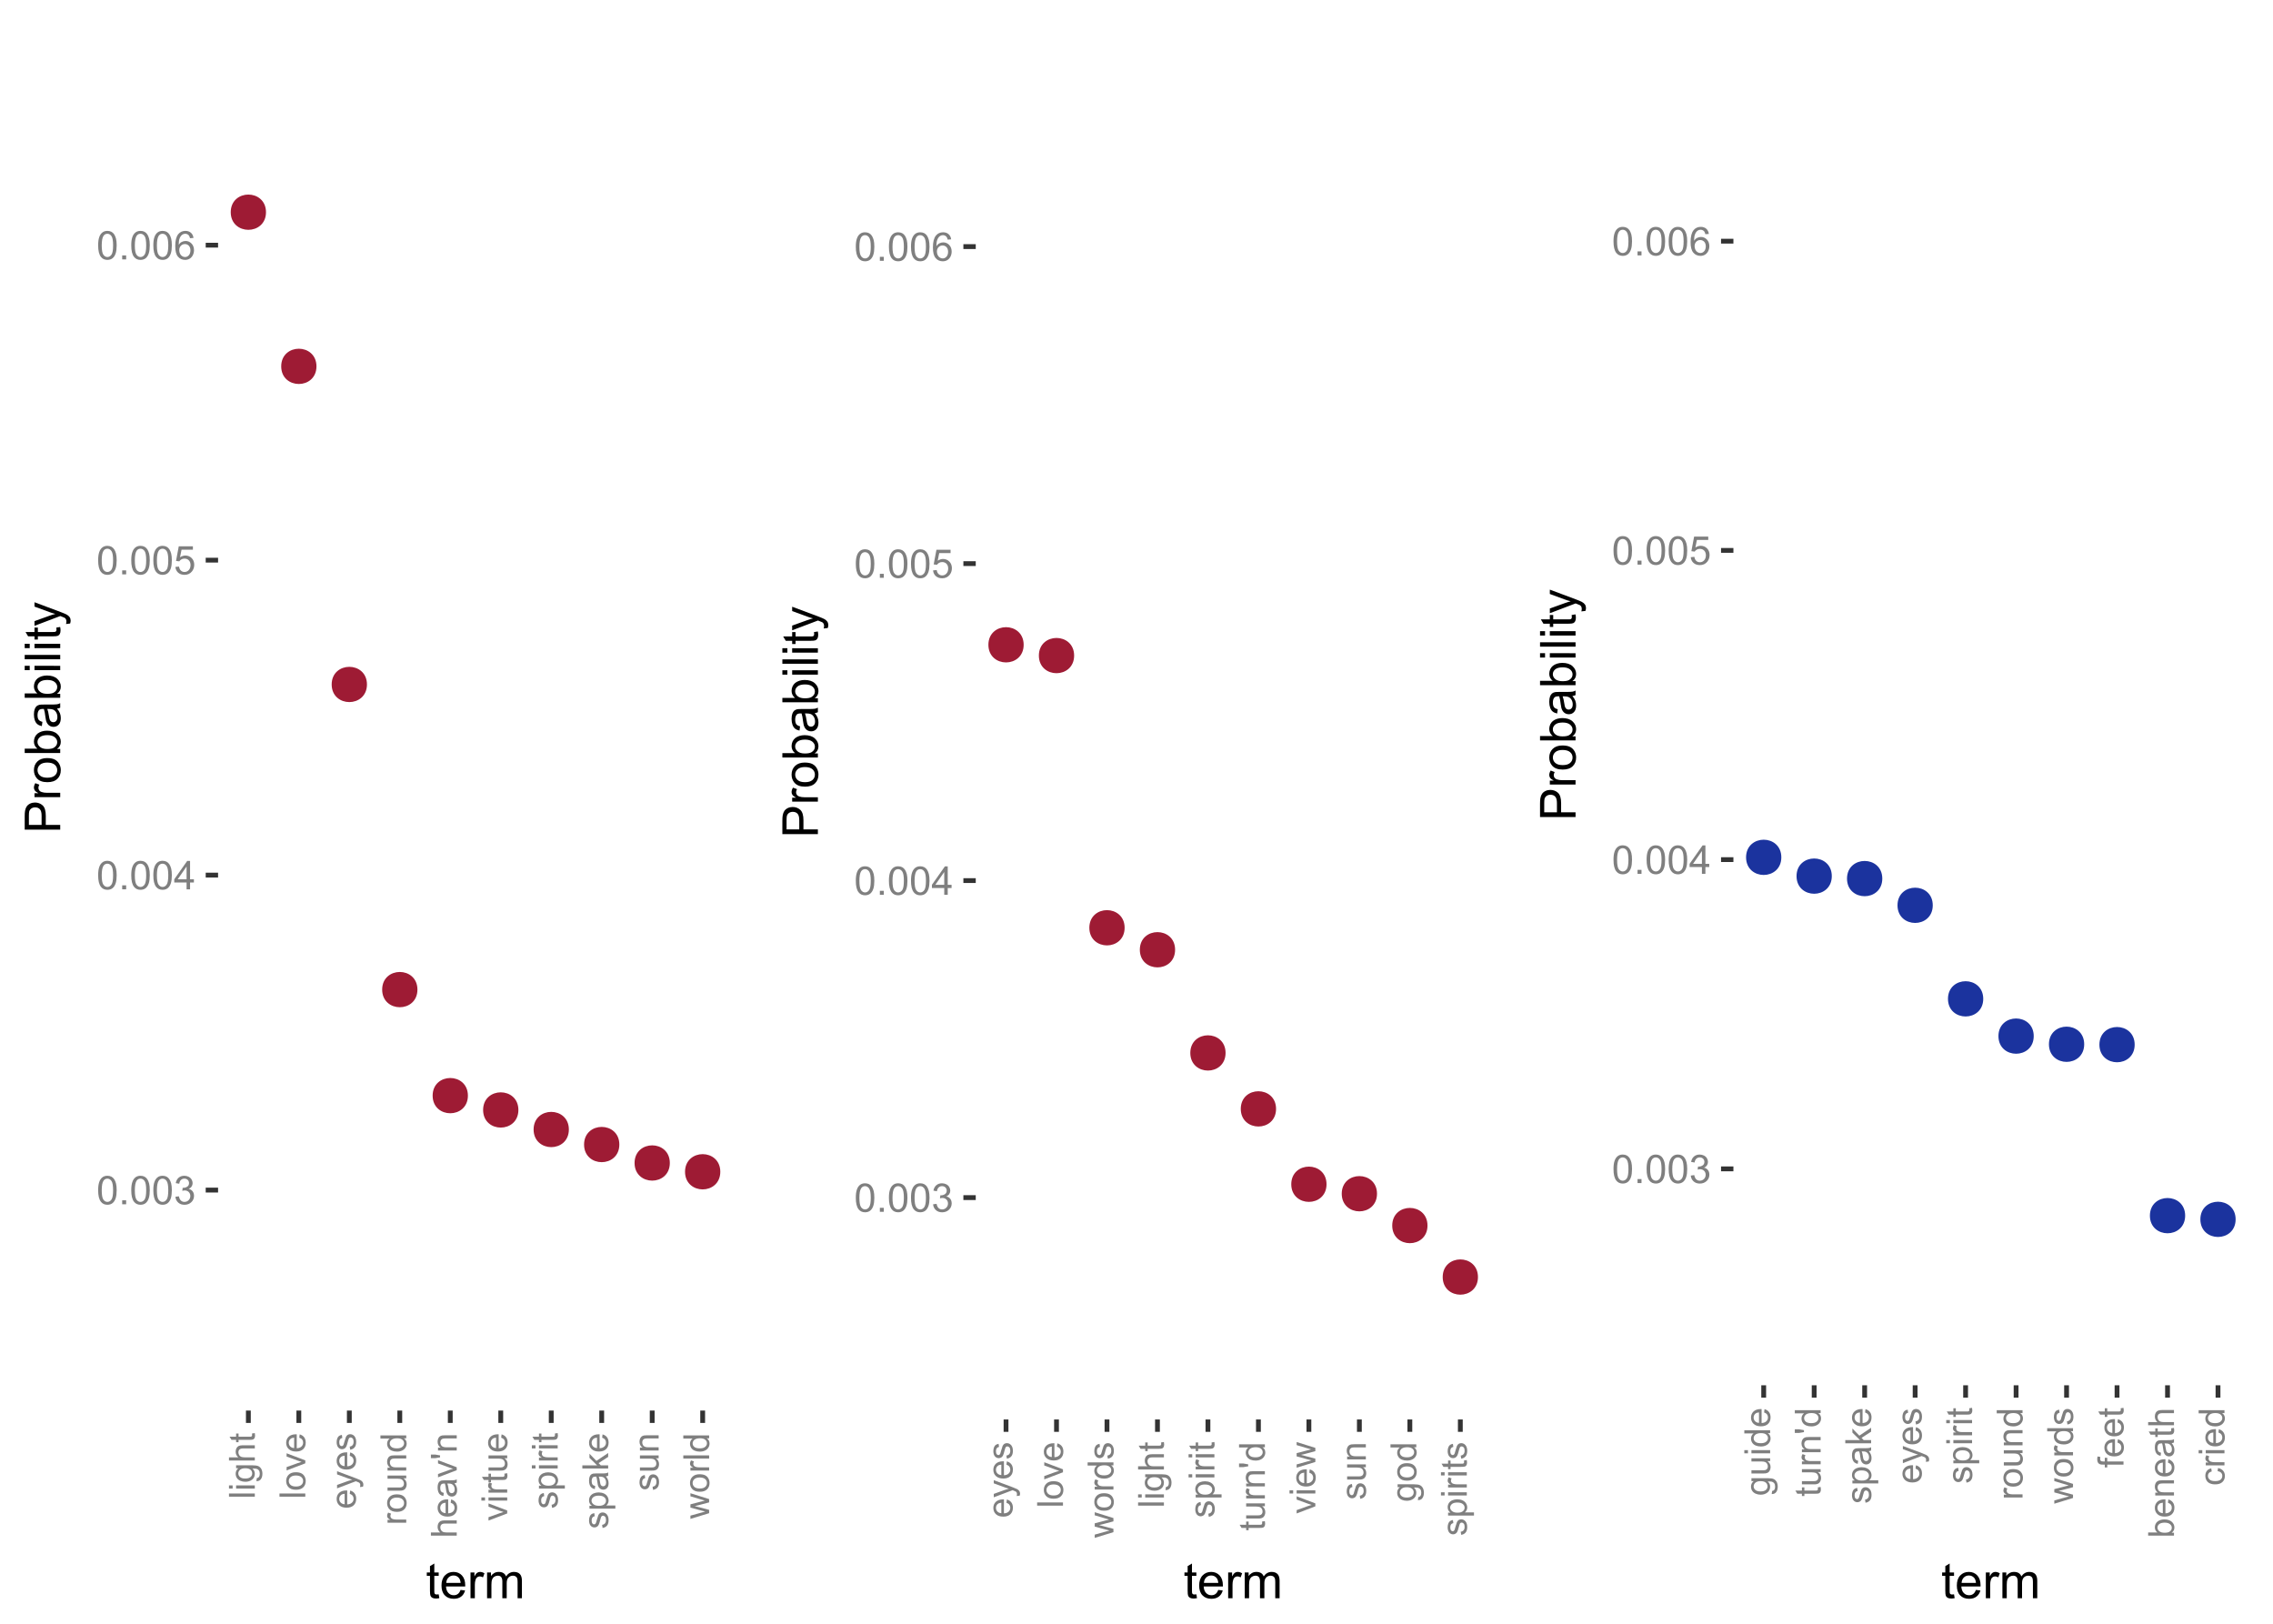 <?xml version="1.0" encoding="UTF-8"?>
<svg xmlns="http://www.w3.org/2000/svg" xmlns:xlink="http://www.w3.org/1999/xlink" width="504pt" height="360pt" viewBox="0 0 504 360" version="1.1">
<defs>
<g>
<symbol overflow="visible" id="glyph0-0">
<path style="stroke:none;" d="M 1.102 0 L 1.102 -5.5 L 5.5 -5.5 L 5.5 0 Z M 1.238 -0.137 L 5.363 -0.137 L 5.363 -5.363 L 1.238 -5.363 Z M 1.238 -0.137 "/>
</symbol>
<symbol overflow="visible" id="glyph0-1">
<path style="stroke:none;" d="M 0.367 -3.105 C 0.363 -3.848 0.438 -4.445 0.594 -4.902 C 0.742 -5.355 0.973 -5.707 1.277 -5.953 C 1.578 -6.199 1.957 -6.32 2.418 -6.324 C 2.754 -6.32 3.051 -6.254 3.309 -6.121 C 3.562 -5.984 3.773 -5.789 3.938 -5.531 C 4.102 -5.273 4.23 -4.961 4.328 -4.594 C 4.422 -4.227 4.469 -3.73 4.473 -3.105 C 4.469 -2.367 4.395 -1.77 4.242 -1.316 C 4.09 -0.859 3.863 -0.508 3.562 -0.262 C 3.258 -0.016 2.875 0.105 2.418 0.109 C 1.809 0.105 1.332 -0.109 0.988 -0.547 C 0.57 -1.066 0.363 -1.922 0.367 -3.105 Z M 1.16 -3.105 C 1.16 -2.07 1.281 -1.379 1.523 -1.039 C 1.766 -0.695 2.062 -0.527 2.418 -0.527 C 2.773 -0.527 3.074 -0.699 3.316 -1.043 C 3.559 -1.387 3.68 -2.074 3.68 -3.105 C 3.68 -4.145 3.559 -4.832 3.316 -5.172 C 3.074 -5.512 2.77 -5.684 2.41 -5.684 C 2.051 -5.684 1.77 -5.531 1.559 -5.234 C 1.293 -4.844 1.16 -4.137 1.16 -3.105 Z M 1.16 -3.105 "/>
</symbol>
<symbol overflow="visible" id="glyph0-2">
<path style="stroke:none;" d="M 0.801 0 L 0.801 -0.883 L 1.68 -0.883 L 1.68 0 Z M 0.801 0 "/>
</symbol>
<symbol overflow="visible" id="glyph0-3">
<path style="stroke:none;" d="M 0.371 -1.664 L 1.145 -1.766 C 1.23 -1.324 1.383 -1.008 1.598 -0.816 C 1.809 -0.621 2.066 -0.527 2.375 -0.527 C 2.734 -0.527 3.043 -0.652 3.297 -0.906 C 3.547 -1.156 3.672 -1.469 3.676 -1.844 C 3.672 -2.195 3.555 -2.488 3.324 -2.719 C 3.09 -2.949 2.797 -3.062 2.441 -3.066 C 2.293 -3.062 2.109 -3.035 1.895 -2.98 L 1.98 -3.66 C 2.031 -3.652 2.07 -3.648 2.105 -3.652 C 2.434 -3.648 2.73 -3.734 2.996 -3.91 C 3.254 -4.078 3.387 -4.344 3.391 -4.703 C 3.387 -4.984 3.289 -5.219 3.102 -5.406 C 2.906 -5.59 2.66 -5.684 2.359 -5.688 C 2.055 -5.684 1.805 -5.59 1.605 -5.402 C 1.402 -5.215 1.273 -4.93 1.219 -4.555 L 0.445 -4.691 C 0.539 -5.207 0.754 -5.609 1.09 -5.895 C 1.426 -6.18 1.844 -6.32 2.344 -6.324 C 2.688 -6.32 3.004 -6.246 3.293 -6.102 C 3.582 -5.953 3.801 -5.754 3.953 -5.5 C 4.105 -5.242 4.184 -4.973 4.184 -4.688 C 4.184 -4.414 4.109 -4.164 3.965 -3.945 C 3.816 -3.719 3.602 -3.543 3.316 -3.41 C 3.688 -3.324 3.977 -3.145 4.184 -2.875 C 4.391 -2.602 4.492 -2.262 4.496 -1.859 C 4.492 -1.305 4.293 -0.84 3.895 -0.461 C 3.492 -0.078 2.984 0.109 2.371 0.113 C 1.816 0.109 1.355 -0.051 0.992 -0.379 C 0.625 -0.707 0.418 -1.137 0.371 -1.664 Z M 0.371 -1.664 "/>
</symbol>
<symbol overflow="visible" id="glyph0-4">
<path style="stroke:none;" d="M 2.844 0 L 2.844 -1.508 L 0.113 -1.508 L 0.113 -2.219 L 2.988 -6.301 L 3.617 -6.301 L 3.617 -2.219 L 4.469 -2.219 L 4.469 -1.508 L 3.617 -1.508 L 3.617 0 Z M 2.844 -2.219 L 2.844 -5.059 L 0.871 -2.219 Z M 2.844 -2.219 "/>
</symbol>
<symbol overflow="visible" id="glyph0-5">
<path style="stroke:none;" d="M 0.367 -1.648 L 1.176 -1.719 C 1.234 -1.32 1.375 -1.023 1.594 -0.824 C 1.812 -0.625 2.078 -0.527 2.391 -0.527 C 2.762 -0.527 3.074 -0.668 3.336 -0.949 C 3.59 -1.23 3.719 -1.602 3.723 -2.066 C 3.719 -2.504 3.594 -2.852 3.348 -3.109 C 3.098 -3.363 2.773 -3.492 2.375 -3.492 C 2.125 -3.492 1.902 -3.434 1.703 -3.32 C 1.5 -3.207 1.344 -3.062 1.23 -2.883 L 0.504 -2.977 L 1.113 -6.215 L 4.246 -6.215 L 4.246 -5.473 L 1.73 -5.473 L 1.391 -3.781 C 1.766 -4.039 2.164 -4.172 2.582 -4.176 C 3.129 -4.172 3.594 -3.98 3.973 -3.605 C 4.352 -3.223 4.539 -2.734 4.543 -2.137 C 4.539 -1.562 4.375 -1.07 4.043 -0.656 C 3.637 -0.148 3.086 0.105 2.391 0.109 C 1.816 0.105 1.348 -0.051 0.984 -0.371 C 0.621 -0.691 0.414 -1.117 0.367 -1.648 Z M 0.367 -1.648 "/>
</symbol>
<symbol overflow="visible" id="glyph0-6">
<path style="stroke:none;" d="M 4.379 -4.758 L 3.609 -4.695 C 3.539 -4.996 3.441 -5.219 3.316 -5.359 C 3.105 -5.574 2.848 -5.684 2.543 -5.688 C 2.297 -5.684 2.078 -5.617 1.895 -5.484 C 1.648 -5.305 1.457 -5.043 1.32 -4.703 C 1.176 -4.363 1.105 -3.879 1.102 -3.25 C 1.285 -3.531 1.512 -3.742 1.781 -3.879 C 2.051 -4.016 2.332 -4.082 2.629 -4.086 C 3.141 -4.082 3.578 -3.895 3.945 -3.516 C 4.305 -3.137 4.488 -2.645 4.492 -2.047 C 4.488 -1.648 4.402 -1.281 4.234 -0.941 C 4.062 -0.602 3.828 -0.34 3.531 -0.16 C 3.23 0.02 2.895 0.105 2.52 0.109 C 1.871 0.105 1.344 -0.129 0.941 -0.602 C 0.531 -1.074 0.328 -1.855 0.332 -2.949 C 0.328 -4.16 0.551 -5.047 1.004 -5.602 C 1.395 -6.082 1.926 -6.32 2.59 -6.324 C 3.086 -6.32 3.492 -6.184 3.809 -5.906 C 4.125 -5.629 4.312 -5.246 4.379 -4.758 Z M 1.219 -2.039 C 1.219 -1.773 1.273 -1.516 1.387 -1.273 C 1.5 -1.027 1.66 -0.844 1.863 -0.719 C 2.066 -0.59 2.277 -0.527 2.504 -0.527 C 2.828 -0.527 3.109 -0.656 3.348 -0.922 C 3.578 -1.184 3.695 -1.543 3.699 -2 C 3.695 -2.43 3.582 -2.773 3.352 -3.027 C 3.117 -3.273 2.824 -3.398 2.477 -3.402 C 2.121 -3.398 1.824 -3.273 1.582 -3.027 C 1.34 -2.773 1.219 -2.445 1.219 -2.039 Z M 1.219 -2.039 "/>
</symbol>
<symbol overflow="visible" id="glyph1-0">
<path style="stroke:none;" d="M 0 -1 L -5 -1 L -5 -5 L 0 -5 Z M -0.125 -1.125 L -0.125 -4.875 L -4.875 -4.875 L -4.875 -1.125 Z M -0.125 -1.125 "/>
</symbol>
<symbol overflow="visible" id="glyph1-1">
<path style="stroke:none;" d="M 0 -0.512 L -5.727 -0.512 L -5.727 -1.215 L 0 -1.215 Z M 0 -0.512 "/>
</symbol>
<symbol overflow="visible" id="glyph1-2">
<path style="stroke:none;" d="M -4.918 -0.531 L -5.727 -0.531 L -5.727 -1.234 L -4.918 -1.234 Z M 0 -0.531 L -4.148 -0.531 L -4.148 -1.234 L 0 -1.234 Z M 0 -0.531 "/>
</symbol>
<symbol overflow="visible" id="glyph1-3">
<path style="stroke:none;" d="M 0.344 -0.398 L 0.445 -1.082 C 0.656 -1.109 0.809 -1.188 0.906 -1.32 C 1.035 -1.492 1.102 -1.73 1.102 -2.035 C 1.102 -2.355 1.035 -2.609 0.906 -2.789 C 0.773 -2.965 0.59 -3.082 0.359 -3.148 C 0.211 -3.18 -0.086 -3.199 -0.543 -3.199 C -0.18 -2.891 0 -2.508 0 -2.051 C 0 -1.48 -0.203 -1.039 -0.617 -0.727 C -1.023 -0.414 -1.52 -0.258 -2.098 -0.258 C -2.492 -0.258 -2.855 -0.328 -3.191 -0.473 C -3.523 -0.613 -3.781 -0.82 -3.969 -1.094 C -4.148 -1.363 -4.242 -1.684 -4.242 -2.055 C -4.242 -2.543 -4.043 -2.945 -3.648 -3.266 L -4.148 -3.266 L -4.148 -3.914 L -0.562 -3.914 C 0.082 -3.914 0.539 -3.848 0.809 -3.715 C 1.078 -3.582 1.289 -3.371 1.449 -3.09 C 1.602 -2.801 1.68 -2.453 1.684 -2.039 C 1.68 -1.543 1.57 -1.141 1.348 -0.84 C 1.125 -0.531 0.789 -0.387 0.344 -0.398 Z M -2.148 -0.98 C -1.602 -0.977 -1.203 -1.086 -0.957 -1.305 C -0.703 -1.52 -0.578 -1.789 -0.582 -2.117 C -0.578 -2.438 -0.703 -2.711 -0.953 -2.93 C -1.199 -3.148 -1.59 -3.258 -2.125 -3.258 C -2.629 -3.258 -3.012 -3.145 -3.273 -2.918 C -3.527 -2.691 -3.656 -2.418 -3.66 -2.105 C -3.656 -1.789 -3.527 -1.523 -3.277 -1.309 C -3.02 -1.086 -2.645 -0.977 -2.148 -0.98 Z M -2.148 -0.98 "/>
</symbol>
<symbol overflow="visible" id="glyph1-4">
<path style="stroke:none;" d="M 0 -0.527 L -5.727 -0.527 L -5.727 -1.23 L -3.672 -1.23 C -4.051 -1.559 -4.242 -1.973 -4.242 -2.473 C -4.242 -2.777 -4.18 -3.043 -4.059 -3.273 C -3.938 -3.496 -3.77 -3.656 -3.559 -3.758 C -3.34 -3.852 -3.031 -3.902 -2.629 -3.906 L 0 -3.906 L 0 -3.203 L -2.629 -3.203 C -2.977 -3.199 -3.23 -3.121 -3.395 -2.973 C -3.551 -2.816 -3.633 -2.602 -3.637 -2.328 C -3.633 -2.117 -3.578 -1.922 -3.473 -1.738 C -3.363 -1.555 -3.219 -1.426 -3.035 -1.348 C -2.848 -1.27 -2.59 -1.23 -2.27 -1.23 L 0 -1.23 Z M 0 -0.527 "/>
</symbol>
<symbol overflow="visible" id="glyph1-5">
<path style="stroke:none;" d="M -0.629 -2.062 L -0.008 -2.164 C 0.035 -1.961 0.051 -1.785 0.055 -1.633 C 0.051 -1.375 0.016 -1.176 -0.066 -1.039 C -0.145 -0.895 -0.25 -0.797 -0.383 -0.742 C -0.512 -0.684 -0.789 -0.656 -1.215 -0.656 L -3.602 -0.656 L -3.602 -0.141 L -4.148 -0.141 L -4.148 -0.656 L -5.176 -0.656 L -5.598 -1.355 L -4.148 -1.355 L -4.148 -2.062 L -3.602 -2.062 L -3.602 -1.355 L -1.176 -1.355 C -0.973 -1.352 -0.844 -1.363 -0.789 -1.391 C -0.73 -1.414 -0.684 -1.457 -0.652 -1.512 C -0.613 -1.566 -0.598 -1.645 -0.602 -1.754 C -0.598 -1.828 -0.605 -1.934 -0.629 -2.062 Z M -0.629 -2.062 "/>
</symbol>
<symbol overflow="visible" id="glyph1-6">
<path style="stroke:none;" d="M -2.074 -0.266 C -2.84 -0.262 -3.406 -0.477 -3.781 -0.906 C -4.086 -1.262 -4.242 -1.695 -4.242 -2.211 C -4.242 -2.777 -4.055 -3.246 -3.68 -3.609 C -3.305 -3.969 -2.789 -4.148 -2.133 -4.152 C -1.598 -4.148 -1.176 -4.066 -0.871 -3.91 C -0.562 -3.746 -0.324 -3.516 -0.16 -3.211 C 0.012 -2.906 0.094 -2.57 0.094 -2.211 C 0.094 -1.625 -0.09 -1.156 -0.465 -0.801 C -0.832 -0.441 -1.371 -0.262 -2.074 -0.266 Z M -2.074 -0.988 C -1.543 -0.984 -1.145 -1.102 -0.879 -1.336 C -0.613 -1.566 -0.48 -1.855 -0.484 -2.211 C -0.48 -2.555 -0.613 -2.848 -0.883 -3.082 C -1.145 -3.312 -1.551 -3.426 -2.098 -3.43 C -2.609 -3.426 -2.996 -3.309 -3.262 -3.078 C -3.523 -2.844 -3.656 -2.555 -3.66 -2.211 C -3.656 -1.855 -3.523 -1.566 -3.266 -1.336 C -3 -1.102 -2.605 -0.984 -2.074 -0.988 Z M -2.074 -0.988 "/>
</symbol>
<symbol overflow="visible" id="glyph1-7">
<path style="stroke:none;" d="M 0 -1.68 L -4.148 -0.102 L -4.148 -0.844 L -1.664 -1.734 C -1.395 -1.828 -1.113 -1.914 -0.828 -2 C -1.043 -2.059 -1.309 -2.148 -1.617 -2.262 L -4.148 -3.184 L -4.148 -3.906 L 0 -2.336 Z M 0 -1.68 "/>
</symbol>
<symbol overflow="visible" id="glyph1-8">
<path style="stroke:none;" d="M -1.336 -3.367 L -1.246 -4.094 C -0.82 -3.977 -0.492 -3.766 -0.258 -3.457 C -0.023 -3.145 0.094 -2.746 0.094 -2.27 C 0.094 -1.66 -0.09 -1.18 -0.465 -0.824 C -0.836 -0.469 -1.363 -0.293 -2.039 -0.293 C -2.734 -0.293 -3.273 -0.473 -3.664 -0.832 C -4.047 -1.191 -4.242 -1.656 -4.242 -2.23 C -4.242 -2.781 -4.051 -3.234 -3.676 -3.59 C -3.293 -3.938 -2.762 -4.113 -2.082 -4.117 C -2.035 -4.113 -1.973 -4.113 -1.895 -4.113 L -1.895 -1.02 C -1.434 -1.043 -1.086 -1.172 -0.848 -1.406 C -0.602 -1.637 -0.48 -1.926 -0.484 -2.273 C -0.48 -2.531 -0.547 -2.75 -0.688 -2.934 C -0.82 -3.113 -1.039 -3.258 -1.336 -3.367 Z M -2.473 -1.059 L -2.473 -3.375 C -2.82 -3.344 -3.082 -3.254 -3.258 -3.109 C -3.527 -2.883 -3.66 -2.594 -3.664 -2.238 C -3.66 -1.914 -3.555 -1.641 -3.34 -1.422 C -3.121 -1.199 -2.832 -1.078 -2.473 -1.059 Z M -2.473 -1.059 "/>
</symbol>
<symbol overflow="visible" id="glyph1-9">
<path style="stroke:none;" d="M 1.598 -0.496 L 0.938 -0.418 C 0.977 -0.566 0.996 -0.703 1 -0.82 C 0.996 -0.977 0.969 -1.102 0.922 -1.195 C 0.867 -1.289 0.797 -1.363 0.703 -1.426 C 0.633 -1.465 0.457 -1.539 0.18 -1.641 C 0.137 -1.652 0.078 -1.672 0.008 -1.703 L -4.148 -0.129 L -4.148 -0.887 L -1.746 -1.75 C -1.441 -1.859 -1.121 -1.961 -0.785 -2.051 C -1.105 -2.129 -1.418 -2.223 -1.73 -2.34 L -4.148 -3.227 L -4.148 -3.93 L 0.07 -2.352 C 0.523 -2.18 0.836 -2.051 1.012 -1.957 C 1.242 -1.832 1.41 -1.688 1.52 -1.527 C 1.625 -1.363 1.68 -1.172 1.684 -0.949 C 1.68 -0.812 1.652 -0.66 1.598 -0.496 Z M 1.598 -0.496 "/>
</symbol>
<symbol overflow="visible" id="glyph1-10">
<path style="stroke:none;" d="M -1.238 -0.246 L -1.348 -0.941 C -1.066 -0.977 -0.852 -1.086 -0.707 -1.266 C -0.555 -1.445 -0.48 -1.695 -0.484 -2.016 C -0.48 -2.336 -0.547 -2.574 -0.68 -2.734 C -0.812 -2.887 -0.965 -2.965 -1.145 -2.969 C -1.301 -2.965 -1.426 -2.895 -1.52 -2.762 C -1.578 -2.66 -1.66 -2.422 -1.758 -2.043 C -1.887 -1.523 -1.996 -1.164 -2.094 -0.969 C -2.188 -0.766 -2.32 -0.617 -2.488 -0.516 C -2.656 -0.414 -2.844 -0.363 -3.047 -0.363 C -3.23 -0.363 -3.398 -0.402 -3.559 -0.488 C -3.715 -0.57 -3.848 -0.688 -3.953 -0.836 C -4.031 -0.941 -4.098 -1.09 -4.156 -1.281 C -4.211 -1.469 -4.242 -1.672 -4.242 -1.891 C -4.242 -2.215 -4.195 -2.5 -4.102 -2.746 C -4.008 -2.992 -3.879 -3.176 -3.719 -3.293 C -3.559 -3.41 -3.344 -3.488 -3.078 -3.535 L -2.984 -2.848 C -3.195 -2.816 -3.363 -2.723 -3.484 -2.574 C -3.602 -2.422 -3.66 -2.211 -3.664 -1.941 C -3.66 -1.613 -3.609 -1.383 -3.504 -1.25 C -3.395 -1.109 -3.27 -1.043 -3.129 -1.043 C -3.035 -1.043 -2.953 -1.07 -2.883 -1.129 C -2.805 -1.184 -2.742 -1.273 -2.695 -1.398 C -2.668 -1.465 -2.605 -1.672 -2.516 -2.02 C -2.379 -2.516 -2.27 -2.863 -2.188 -3.059 C -2.102 -3.254 -1.98 -3.406 -1.82 -3.523 C -1.656 -3.633 -1.457 -3.691 -1.219 -3.691 C -0.984 -3.691 -0.762 -3.621 -0.555 -3.484 C -0.348 -3.348 -0.188 -3.152 -0.074 -2.895 C 0.039 -2.637 0.094 -2.344 0.094 -2.02 C 0.094 -1.477 -0.016 -1.066 -0.242 -0.785 C -0.461 -0.504 -0.793 -0.324 -1.238 -0.246 Z M -1.238 -0.246 "/>
</symbol>
<symbol overflow="visible" id="glyph1-11">
<path style="stroke:none;" d="M 0 -0.52 L -4.148 -0.52 L -4.148 -1.152 L -3.52 -1.152 C -3.812 -1.312 -4.008 -1.461 -4.102 -1.598 C -4.195 -1.734 -4.242 -1.887 -4.242 -2.051 C -4.242 -2.285 -4.164 -2.523 -4.016 -2.773 L -3.363 -2.531 C -3.465 -2.359 -3.516 -2.188 -3.516 -2.016 C -3.516 -1.859 -3.469 -1.719 -3.375 -1.602 C -3.281 -1.477 -3.152 -1.391 -2.992 -1.34 C -2.738 -1.258 -2.465 -1.219 -2.172 -1.223 L 0 -1.223 Z M 0 -0.52 "/>
</symbol>
<symbol overflow="visible" id="glyph1-12">
<path style="stroke:none;" d="M 0 -3.246 L -0.609 -3.246 C -0.141 -2.922 0.094 -2.48 0.094 -1.93 C 0.094 -1.68 0.047 -1.453 -0.047 -1.242 C -0.141 -1.031 -0.258 -0.871 -0.398 -0.77 C -0.539 -0.664 -0.711 -0.594 -0.922 -0.555 C -1.055 -0.523 -1.273 -0.508 -1.578 -0.512 L -4.148 -0.512 L -4.148 -1.215 L -1.848 -1.215 C -1.477 -1.211 -1.23 -1.227 -1.105 -1.258 C -0.918 -1.301 -0.773 -1.395 -0.668 -1.539 C -0.562 -1.68 -0.508 -1.855 -0.512 -2.07 C -0.508 -2.277 -0.562 -2.477 -0.672 -2.664 C -0.777 -2.848 -0.926 -2.977 -1.113 -3.055 C -1.301 -3.129 -1.57 -3.168 -1.926 -3.172 L -4.148 -3.172 L -4.148 -3.875 L 0 -3.875 Z M 0 -3.246 "/>
</symbol>
<symbol overflow="visible" id="glyph1-13">
<path style="stroke:none;" d="M 0 -0.527 L -4.148 -0.527 L -4.148 -1.16 L -3.559 -1.16 C -4.012 -1.465 -4.242 -1.902 -4.242 -2.48 C -4.242 -2.727 -4.195 -2.957 -4.105 -3.168 C -4.016 -3.375 -3.898 -3.531 -3.754 -3.641 C -3.605 -3.742 -3.434 -3.816 -3.234 -3.859 C -3.102 -3.883 -2.871 -3.895 -2.551 -3.898 L 0 -3.898 L 0 -3.195 L -2.523 -3.195 C -2.809 -3.191 -3.023 -3.164 -3.164 -3.113 C -3.305 -3.055 -3.418 -2.957 -3.504 -2.82 C -3.59 -2.68 -3.633 -2.52 -3.633 -2.332 C -3.633 -2.031 -3.535 -1.77 -3.348 -1.555 C -3.152 -1.336 -2.793 -1.23 -2.266 -1.23 L 0 -1.23 Z M 0 -0.527 "/>
</symbol>
<symbol overflow="visible" id="glyph1-14">
<path style="stroke:none;" d="M 0 -3.219 L -0.523 -3.219 C -0.109 -2.953 0.094 -2.566 0.094 -2.059 C 0.094 -1.723 0.004 -1.418 -0.18 -1.145 C -0.359 -0.863 -0.613 -0.648 -0.941 -0.5 C -1.266 -0.344 -1.641 -0.27 -2.07 -0.273 C -2.48 -0.27 -2.855 -0.34 -3.195 -0.48 C -3.531 -0.617 -3.793 -0.824 -3.973 -1.102 C -4.152 -1.375 -4.242 -1.684 -4.242 -2.027 C -4.242 -2.277 -4.188 -2.5 -4.082 -2.695 C -3.977 -2.891 -3.84 -3.047 -3.672 -3.172 L -5.727 -3.172 L -5.727 -3.871 L 0 -3.871 Z M -2.07 -0.996 C -1.535 -0.996 -1.141 -1.105 -0.879 -1.332 C -0.613 -1.551 -0.48 -1.816 -0.484 -2.125 C -0.48 -2.43 -0.605 -2.691 -0.859 -2.906 C -1.109 -3.121 -1.492 -3.227 -2.012 -3.23 C -2.574 -3.227 -2.992 -3.117 -3.262 -2.902 C -3.523 -2.68 -3.656 -2.41 -3.66 -2.094 C -3.656 -1.777 -3.527 -1.516 -3.277 -1.309 C -3.02 -1.098 -2.617 -0.996 -2.07 -0.996 Z M -2.07 -0.996 "/>
</symbol>
<symbol overflow="visible" id="glyph1-15">
<path style="stroke:none;" d="M -0.512 -3.234 C -0.285 -2.973 -0.129 -2.719 -0.043 -2.48 C 0.051 -2.238 0.094 -1.98 0.094 -1.707 C 0.094 -1.246 -0.016 -0.898 -0.238 -0.656 C -0.461 -0.41 -0.746 -0.285 -1.094 -0.289 C -1.293 -0.285 -1.477 -0.332 -1.648 -0.426 C -1.812 -0.516 -1.949 -0.637 -2.055 -0.789 C -2.152 -0.938 -2.23 -1.105 -2.285 -1.297 C -2.32 -1.43 -2.355 -1.641 -2.391 -1.922 C -2.457 -2.488 -2.535 -2.906 -2.633 -3.176 C -2.727 -3.176 -2.789 -3.176 -2.816 -3.18 C -3.102 -3.176 -3.305 -3.109 -3.422 -2.98 C -3.578 -2.797 -3.656 -2.531 -3.66 -2.18 C -3.656 -1.848 -3.598 -1.602 -3.484 -1.445 C -3.367 -1.285 -3.164 -1.168 -2.871 -1.098 L -2.965 -0.41 C -3.258 -0.473 -3.492 -0.574 -3.676 -0.719 C -3.855 -0.859 -3.996 -1.066 -4.094 -1.34 C -4.191 -1.609 -4.242 -1.922 -4.242 -2.281 C -4.242 -2.633 -4.199 -2.922 -4.117 -3.145 C -4.031 -3.363 -3.926 -3.527 -3.801 -3.633 C -3.672 -3.734 -3.512 -3.805 -3.324 -3.852 C -3.199 -3.871 -2.984 -3.883 -2.676 -3.887 L -1.738 -3.887 C -1.082 -3.883 -0.668 -3.898 -0.496 -3.93 C -0.32 -3.957 -0.156 -4.016 0 -4.109 L 0 -3.375 C -0.145 -3.301 -0.312 -3.254 -0.512 -3.234 Z M -2.082 -3.176 C -1.973 -2.918 -1.887 -2.535 -1.816 -2.027 C -1.773 -1.738 -1.727 -1.531 -1.676 -1.414 C -1.621 -1.289 -1.543 -1.199 -1.445 -1.137 C -1.344 -1.07 -1.234 -1.035 -1.113 -1.039 C -0.926 -1.035 -0.77 -1.105 -0.645 -1.25 C -0.52 -1.391 -0.457 -1.602 -0.457 -1.875 C -0.457 -2.145 -0.516 -2.383 -0.633 -2.598 C -0.75 -2.805 -0.91 -2.961 -1.121 -3.062 C -1.277 -3.137 -1.512 -3.176 -1.824 -3.176 Z M -2.082 -3.176 "/>
</symbol>
<symbol overflow="visible" id="glyph1-16">
<path style="stroke:none;" d="M -3.699 -0.531 L -4.77 -0.352 L -5.727 -0.352 L -5.727 -1.152 L -4.77 -1.152 L -3.699 -0.965 Z M -3.699 -0.531 "/>
</symbol>
<symbol overflow="visible" id="glyph1-17">
<path style="stroke:none;" d="M 1.59 -0.527 L -4.148 -0.527 L -4.148 -1.168 L -3.609 -1.168 C -3.82 -1.316 -3.977 -1.488 -4.082 -1.68 C -4.188 -1.867 -4.242 -2.098 -4.242 -2.371 C -4.242 -2.723 -4.148 -3.035 -3.969 -3.309 C -3.781 -3.578 -3.523 -3.781 -3.195 -3.922 C -2.859 -4.055 -2.496 -4.125 -2.105 -4.129 C -1.676 -4.125 -1.293 -4.047 -0.957 -3.898 C -0.613 -3.742 -0.355 -3.523 -0.176 -3.234 C 0.004 -2.945 0.094 -2.641 0.094 -2.32 C 0.094 -2.086 0.047 -1.875 -0.055 -1.688 C -0.148 -1.5 -0.273 -1.348 -0.43 -1.23 L 1.59 -1.23 Z M -2.051 -1.164 C -1.516 -1.16 -1.121 -1.27 -0.867 -1.488 C -0.609 -1.703 -0.48 -1.965 -0.484 -2.273 C -0.48 -2.586 -0.613 -2.852 -0.879 -3.074 C -1.145 -3.297 -1.555 -3.41 -2.109 -3.41 C -2.637 -3.41 -3.031 -3.301 -3.297 -3.082 C -3.559 -2.863 -3.691 -2.602 -3.691 -2.305 C -3.691 -2 -3.551 -1.734 -3.27 -1.508 C -2.988 -1.273 -2.582 -1.16 -2.051 -1.164 Z M -2.051 -1.164 "/>
</symbol>
<symbol overflow="visible" id="glyph1-18">
<path style="stroke:none;" d="M 0 -0.531 L -5.727 -0.531 L -5.727 -1.234 L -2.461 -1.234 L -4.148 -2.898 L -4.148 -3.809 L -2.609 -2.223 L 0 -3.969 L 0 -3.102 L -2.121 -1.73 L -1.645 -1.234 L 0 -1.234 Z M 0 -0.531 "/>
</symbol>
<symbol overflow="visible" id="glyph1-19">
<path style="stroke:none;" d="M 0 -1.293 L -4.148 -0.023 L -4.148 -0.75 L -1.754 -1.41 L -0.863 -1.656 C -0.902 -1.664 -1.188 -1.734 -1.719 -1.871 L -4.148 -2.531 L -4.148 -3.254 L -1.742 -3.875 L -0.949 -4.082 L -1.75 -4.32 L -4.148 -5.031 L -4.148 -5.715 L 0 -4.418 L 0 -3.688 L -2.484 -3.027 L -3.191 -2.867 L 0 -2.027 Z M 0 -1.293 "/>
</symbol>
<symbol overflow="visible" id="glyph1-20">
<path style="stroke:none;" d="M 0 -0.695 L -3.602 -0.695 L -3.602 -0.074 L -4.148 -0.074 L -4.148 -0.695 L -4.59 -0.695 C -4.863 -0.691 -5.07 -0.715 -5.211 -0.77 C -5.391 -0.832 -5.539 -0.953 -5.652 -1.125 C -5.766 -1.297 -5.824 -1.535 -5.824 -1.844 C -5.824 -2.039 -5.801 -2.258 -5.754 -2.5 L -5.141 -2.395 C -5.164 -2.246 -5.18 -2.109 -5.18 -1.98 C -5.18 -1.766 -5.133 -1.613 -5.043 -1.527 C -4.949 -1.438 -4.777 -1.395 -4.531 -1.395 L -4.148 -1.395 L -4.148 -2.203 L -3.602 -2.203 L -3.602 -1.395 L 0 -1.395 Z M 0 -0.695 "/>
</symbol>
<symbol overflow="visible" id="glyph1-21">
<path style="stroke:none;" d="M 0 -1.176 L 0 -0.523 L -5.727 -0.523 L -5.727 -1.227 L -3.684 -1.227 C -4.055 -1.52 -4.242 -1.898 -4.242 -2.363 C -4.242 -2.613 -4.188 -2.855 -4.086 -3.086 C -3.98 -3.312 -3.836 -3.5 -3.652 -3.648 C -3.465 -3.793 -3.242 -3.91 -2.98 -3.996 C -2.715 -4.078 -2.434 -4.117 -2.137 -4.121 C -1.422 -4.117 -0.871 -3.941 -0.488 -3.594 C -0.098 -3.238 0.094 -2.816 0.094 -2.328 C 0.094 -1.836 -0.109 -1.453 -0.52 -1.176 Z M -2.105 -1.168 C -1.605 -1.164 -1.246 -1.234 -1.027 -1.371 C -0.66 -1.59 -0.48 -1.887 -0.484 -2.27 C -0.48 -2.574 -0.613 -2.84 -0.883 -3.066 C -1.148 -3.285 -1.547 -3.398 -2.078 -3.402 C -2.617 -3.398 -3.016 -3.289 -3.277 -3.078 C -3.531 -2.859 -3.66 -2.602 -3.664 -2.301 C -3.66 -1.992 -3.527 -1.727 -3.262 -1.504 C -2.992 -1.277 -2.605 -1.164 -2.105 -1.168 Z M -2.105 -1.168 "/>
</symbol>
<symbol overflow="visible" id="glyph1-22">
<path style="stroke:none;" d="M -1.52 -3.234 L -1.43 -3.926 C -0.953 -3.848 -0.578 -3.652 -0.309 -3.344 C -0.039 -3.031 0.094 -2.648 0.094 -2.199 C 0.094 -1.629 -0.09 -1.172 -0.461 -0.828 C -0.832 -0.48 -1.363 -0.309 -2.059 -0.312 C -2.504 -0.309 -2.898 -0.383 -3.234 -0.535 C -3.57 -0.68 -3.82 -0.906 -3.988 -1.211 C -4.156 -1.512 -4.242 -1.844 -4.242 -2.203 C -4.242 -2.652 -4.125 -3.02 -3.898 -3.309 C -3.668 -3.594 -3.348 -3.777 -2.93 -3.859 L -2.824 -3.176 C -3.102 -3.109 -3.309 -2.992 -3.453 -2.828 C -3.59 -2.66 -3.66 -2.461 -3.664 -2.23 C -3.66 -1.875 -3.535 -1.586 -3.281 -1.367 C -3.027 -1.141 -2.625 -1.031 -2.078 -1.035 C -1.52 -1.031 -1.113 -1.137 -0.863 -1.355 C -0.605 -1.566 -0.48 -1.848 -0.484 -2.191 C -0.48 -2.465 -0.566 -2.695 -0.738 -2.883 C -0.906 -3.066 -1.164 -3.184 -1.52 -3.234 Z M -1.52 -3.234 "/>
</symbol>
<symbol overflow="visible" id="glyph2-0">
<path style="stroke:none;" d="M 1.375 0 L 1.375 -6.875 L 6.875 -6.875 L 6.875 0 Z M 1.547 -0.172 L 6.703 -0.172 L 6.703 -6.703 L 1.547 -6.703 Z M 1.547 -0.172 "/>
</symbol>
<symbol overflow="visible" id="glyph2-1">
<path style="stroke:none;" d="M 2.836 -0.863 L 2.977 -0.012 C 2.703 0.043 2.457 0.07 2.246 0.074 C 1.891 0.07 1.621 0.02 1.43 -0.09 C 1.234 -0.199 1.098 -0.348 1.02 -0.527 C 0.941 -0.707 0.902 -1.086 0.902 -1.672 L 0.902 -4.953 L 0.195 -4.953 L 0.195 -5.703 L 0.902 -5.703 L 0.902 -7.117 L 1.863 -7.695 L 1.863 -5.703 L 2.836 -5.703 L 2.836 -4.953 L 1.863 -4.953 L 1.863 -1.617 C 1.863 -1.34 1.879 -1.16 1.914 -1.086 C 1.945 -1.004 2 -0.941 2.078 -0.898 C 2.152 -0.848 2.262 -0.824 2.41 -0.828 C 2.516 -0.824 2.66 -0.836 2.836 -0.863 Z M 2.836 -0.863 "/>
</symbol>
<symbol overflow="visible" id="glyph2-2">
<path style="stroke:none;" d="M 4.629 -1.836 L 5.629 -1.715 C 5.469 -1.125 5.176 -0.672 4.75 -0.352 C 4.324 -0.031 3.781 0.129 3.121 0.129 C 2.281 0.129 1.617 -0.125 1.133 -0.641 C 0.641 -1.152 0.398 -1.875 0.402 -2.805 C 0.398 -3.762 0.645 -4.504 1.145 -5.035 C 1.637 -5.562 2.277 -5.828 3.066 -5.832 C 3.824 -5.828 4.449 -5.57 4.934 -5.051 C 5.418 -4.531 5.66 -3.801 5.66 -2.863 C 5.66 -2.805 5.656 -2.719 5.656 -2.605 L 1.402 -2.605 C 1.434 -1.977 1.613 -1.496 1.934 -1.164 C 2.25 -0.828 2.645 -0.66 3.125 -0.664 C 3.477 -0.66 3.781 -0.754 4.031 -0.945 C 4.281 -1.129 4.48 -1.426 4.629 -1.836 Z M 1.457 -3.398 L 4.641 -3.398 C 4.598 -3.879 4.473 -4.238 4.273 -4.48 C 3.961 -4.852 3.562 -5.039 3.078 -5.039 C 2.629 -5.039 2.258 -4.891 1.957 -4.594 C 1.652 -4.297 1.484 -3.898 1.457 -3.398 Z M 1.457 -3.398 "/>
</symbol>
<symbol overflow="visible" id="glyph2-3">
<path style="stroke:none;" d="M 0.715 0 L 0.715 -5.703 L 1.586 -5.703 L 1.586 -4.84 C 1.805 -5.242 2.008 -5.508 2.199 -5.637 C 2.383 -5.766 2.59 -5.828 2.82 -5.832 C 3.141 -5.828 3.473 -5.727 3.812 -5.523 L 3.48 -4.625 C 3.242 -4.762 3.004 -4.832 2.773 -4.836 C 2.555 -4.832 2.363 -4.77 2.199 -4.645 C 2.027 -4.516 1.91 -4.34 1.844 -4.113 C 1.73 -3.77 1.676 -3.391 1.68 -2.984 L 1.68 0 Z M 0.715 0 "/>
</symbol>
<symbol overflow="visible" id="glyph2-4">
<path style="stroke:none;" d="M 0.727 0 L 0.727 -5.703 L 1.59 -5.703 L 1.59 -4.902 C 1.766 -5.18 2.004 -5.406 2.305 -5.578 C 2.598 -5.746 2.938 -5.828 3.32 -5.832 C 3.738 -5.828 4.086 -5.742 4.359 -5.566 C 4.629 -5.391 4.816 -5.145 4.93 -4.836 C 5.379 -5.496 5.969 -5.828 6.691 -5.832 C 7.254 -5.828 7.688 -5.672 7.996 -5.363 C 8.297 -5.047 8.449 -4.566 8.453 -3.914 L 8.453 0 L 7.492 0 L 7.492 -3.594 C 7.488 -3.977 7.457 -4.254 7.398 -4.426 C 7.332 -4.594 7.219 -4.734 7.059 -4.84 C 6.891 -4.941 6.695 -4.992 6.477 -4.996 C 6.07 -4.992 5.738 -4.859 5.477 -4.594 C 5.211 -4.328 5.078 -3.898 5.082 -3.312 L 5.082 0 L 4.113 0 L 4.113 -3.707 C 4.113 -4.133 4.031 -4.453 3.875 -4.672 C 3.715 -4.883 3.461 -4.992 3.105 -4.996 C 2.832 -4.992 2.578 -4.922 2.348 -4.781 C 2.117 -4.637 1.949 -4.426 1.848 -4.152 C 1.738 -3.875 1.688 -3.477 1.691 -2.961 L 1.691 0 Z M 0.727 0 "/>
</symbol>
<symbol overflow="visible" id="glyph3-0">
<path style="stroke:none;" d="M 0 -1.375 L -6.875 -1.375 L -6.875 -6.875 L 0 -6.875 Z M -0.172 -1.547 L -0.172 -6.703 L -6.703 -6.703 L -6.703 -1.547 Z M -0.172 -1.547 "/>
</symbol>
<symbol overflow="visible" id="glyph3-1">
<path style="stroke:none;" d="M 0 -0.848 L -7.875 -0.848 L -7.875 -3.82 C -7.875 -4.34 -7.848 -4.738 -7.797 -5.016 C -7.73 -5.402 -7.609 -5.727 -7.43 -5.988 C -7.25 -6.25 -6.996 -6.461 -6.672 -6.621 C -6.344 -6.777 -5.984 -6.855 -5.598 -6.859 C -4.926 -6.855 -4.359 -6.641 -3.895 -6.219 C -3.43 -5.789 -3.199 -5.02 -3.199 -3.91 L -3.203 -1.891 L 0 -1.891 Z M -4.129 -1.891 L -4.129 -3.926 C -4.125 -4.598 -4.25 -5.074 -4.504 -5.359 C -4.754 -5.641 -5.105 -5.781 -5.562 -5.785 C -5.891 -5.781 -6.176 -5.699 -6.41 -5.535 C -6.645 -5.367 -6.797 -5.148 -6.875 -4.875 C -6.918 -4.699 -6.941 -4.375 -6.945 -3.906 L -6.945 -1.891 Z M -4.129 -1.891 "/>
</symbol>
<symbol overflow="visible" id="glyph3-2">
<path style="stroke:none;" d="M 0 -0.715 L -5.703 -0.715 L -5.703 -1.586 L -4.84 -1.586 C -5.242 -1.805 -5.508 -2.008 -5.637 -2.199 C -5.766 -2.383 -5.828 -2.59 -5.832 -2.82 C -5.828 -3.141 -5.727 -3.473 -5.523 -3.812 L -4.625 -3.48 C -4.762 -3.242 -4.832 -3.004 -4.836 -2.773 C -4.832 -2.555 -4.77 -2.363 -4.645 -2.199 C -4.516 -2.027 -4.34 -1.91 -4.113 -1.844 C -3.77 -1.73 -3.391 -1.676 -2.984 -1.68 L 0 -1.68 Z M 0 -0.715 "/>
</symbol>
<symbol overflow="visible" id="glyph3-3">
<path style="stroke:none;" d="M -2.852 -0.367 C -3.906 -0.363 -4.688 -0.656 -5.199 -1.246 C -5.617 -1.734 -5.828 -2.332 -5.832 -3.039 C -5.828 -3.82 -5.574 -4.461 -5.062 -4.961 C -4.547 -5.457 -3.836 -5.707 -2.934 -5.711 C -2.195 -5.707 -1.617 -5.598 -1.199 -5.379 C -0.777 -5.156 -0.449 -4.832 -0.219 -4.414 C 0.016 -3.992 0.129 -3.535 0.129 -3.039 C 0.129 -2.238 -0.125 -1.594 -0.637 -1.105 C -1.148 -0.609 -1.887 -0.363 -2.852 -0.367 Z M -2.852 -1.359 C -2.121 -1.359 -1.574 -1.516 -1.211 -1.836 C -0.844 -2.152 -0.66 -2.555 -0.664 -3.039 C -0.66 -3.516 -0.844 -3.914 -1.211 -4.234 C -1.574 -4.551 -2.133 -4.711 -2.883 -4.715 C -3.586 -4.711 -4.117 -4.551 -4.484 -4.234 C -4.844 -3.91 -5.027 -3.512 -5.031 -3.039 C -5.027 -2.555 -4.848 -2.152 -4.488 -1.836 C -4.129 -1.516 -3.582 -1.359 -2.852 -1.359 Z M -2.852 -1.359 "/>
</symbol>
<symbol overflow="visible" id="glyph3-4">
<path style="stroke:none;" d="M 0 -1.617 L 0 -0.719 L -7.875 -0.719 L -7.875 -1.688 L -5.066 -1.688 C -5.574 -2.094 -5.828 -2.613 -5.832 -3.25 C -5.828 -3.598 -5.758 -3.93 -5.621 -4.246 C -5.477 -4.555 -5.277 -4.812 -5.023 -5.02 C -4.766 -5.219 -4.457 -5.379 -4.098 -5.496 C -3.73 -5.609 -3.344 -5.664 -2.938 -5.668 C -1.957 -5.664 -1.203 -5.422 -0.672 -4.941 C -0.137 -4.453 0.129 -3.875 0.129 -3.203 C 0.129 -2.527 -0.152 -2 -0.715 -1.617 Z M -2.895 -1.605 C -2.207 -1.605 -1.711 -1.699 -1.414 -1.887 C -0.91 -2.191 -0.66 -2.602 -0.664 -3.121 C -0.66 -3.539 -0.844 -3.902 -1.215 -4.215 C -1.578 -4.52 -2.125 -4.676 -2.855 -4.68 C -3.598 -4.676 -4.148 -4.527 -4.504 -4.234 C -4.859 -3.938 -5.039 -3.582 -5.039 -3.164 C -5.039 -2.742 -4.855 -2.375 -4.488 -2.066 C -4.121 -1.758 -3.59 -1.605 -2.895 -1.605 Z M -2.895 -1.605 "/>
</symbol>
<symbol overflow="visible" id="glyph3-5">
<path style="stroke:none;" d="M -0.703 -4.445 C -0.398 -4.086 -0.184 -3.742 -0.059 -3.414 C 0.066 -3.082 0.129 -2.727 0.129 -2.348 C 0.129 -1.719 -0.023 -1.238 -0.328 -0.902 C -0.633 -0.566 -1.023 -0.398 -1.504 -0.398 C -1.781 -0.398 -2.035 -0.461 -2.27 -0.586 C -2.496 -0.711 -2.684 -0.875 -2.824 -1.086 C -2.965 -1.289 -3.07 -1.523 -3.141 -1.785 C -3.191 -1.969 -3.238 -2.254 -3.289 -2.641 C -3.375 -3.418 -3.488 -3.992 -3.621 -4.367 C -3.754 -4.367 -3.836 -4.371 -3.871 -4.371 C -4.266 -4.371 -4.543 -4.277 -4.703 -4.098 C -4.918 -3.848 -5.027 -3.48 -5.031 -2.996 C -5.027 -2.539 -4.949 -2.203 -4.793 -1.988 C -4.633 -1.77 -4.352 -1.609 -3.949 -1.508 L -4.078 -0.562 C -4.48 -0.648 -4.805 -0.789 -5.055 -0.988 C -5.301 -1.184 -5.492 -1.469 -5.629 -1.844 C -5.762 -2.215 -5.828 -2.645 -5.832 -3.137 C -5.828 -3.621 -5.773 -4.02 -5.66 -4.324 C -5.543 -4.629 -5.398 -4.852 -5.227 -4.996 C -5.055 -5.137 -4.836 -5.238 -4.57 -5.297 C -4.406 -5.328 -4.109 -5.344 -3.68 -5.344 L -2.391 -5.344 C -1.492 -5.344 -0.922 -5.363 -0.684 -5.406 C -0.445 -5.445 -0.219 -5.527 0 -5.648 L 0 -4.641 C -0.199 -4.539 -0.434 -4.473 -0.703 -4.445 Z M -2.863 -4.367 C -2.719 -4.012 -2.598 -3.488 -2.496 -2.789 C -2.438 -2.391 -2.371 -2.109 -2.301 -1.945 C -2.227 -1.781 -2.121 -1.652 -1.988 -1.562 C -1.848 -1.473 -1.695 -1.43 -1.531 -1.43 C -1.27 -1.43 -1.055 -1.527 -0.887 -1.723 C -0.711 -1.918 -0.625 -2.203 -0.629 -2.578 C -0.625 -2.949 -0.707 -3.277 -0.871 -3.57 C -1.031 -3.859 -1.254 -4.074 -1.543 -4.211 C -1.754 -4.312 -2.078 -4.363 -2.508 -4.367 Z M -2.863 -4.367 "/>
</symbol>
<symbol overflow="visible" id="glyph3-6">
<path style="stroke:none;" d="M -6.762 -0.73 L -7.875 -0.73 L -7.875 -1.699 L -6.762 -1.699 Z M 0 -0.73 L -5.703 -0.73 L -5.703 -1.699 L 0 -1.695 Z M 0 -0.73 "/>
</symbol>
<symbol overflow="visible" id="glyph3-7">
<path style="stroke:none;" d="M 0 -0.703 L -7.875 -0.703 L -7.875 -1.672 L 0 -1.672 Z M 0 -0.703 "/>
</symbol>
<symbol overflow="visible" id="glyph3-8">
<path style="stroke:none;" d="M -0.863 -2.836 L -0.012 -2.977 C 0.043 -2.703 0.07 -2.457 0.074 -2.246 C 0.07 -1.891 0.02 -1.621 -0.09 -1.43 C -0.199 -1.234 -0.348 -1.098 -0.527 -1.02 C -0.707 -0.941 -1.086 -0.902 -1.672 -0.902 L -4.953 -0.902 L -4.953 -0.195 L -5.703 -0.195 L -5.703 -0.902 L -7.117 -0.902 L -7.695 -1.863 L -5.703 -1.863 L -5.703 -2.836 L -4.953 -2.836 L -4.953 -1.863 L -1.617 -1.863 C -1.34 -1.863 -1.16 -1.879 -1.082 -1.914 C -1 -1.945 -0.938 -2 -0.895 -2.078 C -0.848 -2.152 -0.824 -2.262 -0.828 -2.41 C -0.824 -2.516 -0.836 -2.66 -0.863 -2.836 Z M -0.863 -2.836 "/>
</symbol>
<symbol overflow="visible" id="glyph3-9">
<path style="stroke:none;" d="M 2.195 -0.684 L 1.289 -0.574 C 1.344 -0.785 1.371 -0.969 1.375 -1.129 C 1.371 -1.34 1.336 -1.512 1.266 -1.641 C 1.195 -1.77 1.094 -1.875 0.969 -1.961 C 0.867 -2.02 0.629 -2.117 0.246 -2.258 C 0.191 -2.27 0.113 -2.301 0.012 -2.344 L -5.703 -0.176 L -5.703 -1.219 L -2.402 -2.406 C -1.98 -2.559 -1.539 -2.695 -1.078 -2.82 C -1.523 -2.926 -1.957 -3.059 -2.379 -3.219 L -5.703 -4.438 L -5.703 -5.402 L 0.098 -3.234 C 0.719 -3 1.148 -2.816 1.391 -2.691 C 1.707 -2.516 1.941 -2.32 2.094 -2.098 C 2.238 -1.875 2.312 -1.609 2.316 -1.305 C 2.312 -1.117 2.273 -0.91 2.195 -0.684 Z M 2.195 -0.684 "/>
</symbol>
</g>
</defs>
<g id="surface11">
<path style="fill-rule:nonzero;fill:rgb(61.961%,10.588%,20.392%);fill-opacity:1;stroke-width:0.709;stroke-linecap:round;stroke-linejoin:round;stroke:rgb(61.961%,10.588%,20.392%);stroke-opacity:1;stroke-miterlimit:10;" d="M 58.625 47.047 C 58.625 51.785 51.516 51.785 51.516 47.047 C 51.516 42.305 58.625 42.305 58.625 47.047 "/>
<path style="fill-rule:nonzero;fill:rgb(61.961%,10.588%,20.392%);fill-opacity:1;stroke-width:0.709;stroke-linecap:round;stroke-linejoin:round;stroke:rgb(61.961%,10.588%,20.392%);stroke-opacity:1;stroke-miterlimit:10;" d="M 69.816 81.227 C 69.816 85.965 62.707 85.965 62.707 81.227 C 62.707 76.484 69.816 76.484 69.816 81.227 "/>
<path style="fill-rule:nonzero;fill:rgb(61.961%,10.588%,20.392%);fill-opacity:1;stroke-width:0.709;stroke-linecap:round;stroke-linejoin:round;stroke:rgb(61.961%,10.588%,20.392%);stroke-opacity:1;stroke-miterlimit:10;" d="M 81.012 151.75 C 81.012 156.492 73.898 156.492 73.898 151.75 C 73.898 147.012 81.012 147.012 81.012 151.75 "/>
<path style="fill-rule:nonzero;fill:rgb(61.961%,10.588%,20.392%);fill-opacity:1;stroke-width:0.709;stroke-linecap:round;stroke-linejoin:round;stroke:rgb(61.961%,10.588%,20.392%);stroke-opacity:1;stroke-miterlimit:10;" d="M 92.203 219.406 C 92.203 224.145 85.094 224.145 85.094 219.406 C 85.094 214.664 92.203 214.664 92.203 219.406 "/>
<path style="fill-rule:nonzero;fill:rgb(61.961%,10.588%,20.392%);fill-opacity:1;stroke-width:0.709;stroke-linecap:round;stroke-linejoin:round;stroke:rgb(61.961%,10.588%,20.392%);stroke-opacity:1;stroke-miterlimit:10;" d="M 103.395 242.914 C 103.395 247.652 96.285 247.652 96.285 242.914 C 96.285 238.172 103.395 238.172 103.395 242.914 "/>
<path style="fill-rule:nonzero;fill:rgb(61.961%,10.588%,20.392%);fill-opacity:1;stroke-width:0.709;stroke-linecap:round;stroke-linejoin:round;stroke:rgb(61.961%,10.588%,20.392%);stroke-opacity:1;stroke-miterlimit:10;" d="M 114.59 246.09 C 114.59 250.828 107.477 250.828 107.477 246.09 C 107.477 241.348 114.59 241.348 114.59 246.09 "/>
<path style="fill-rule:nonzero;fill:rgb(61.961%,10.588%,20.392%);fill-opacity:1;stroke-width:0.709;stroke-linecap:round;stroke-linejoin:round;stroke:rgb(61.961%,10.588%,20.392%);stroke-opacity:1;stroke-miterlimit:10;" d="M 125.781 250.422 C 125.781 255.164 118.672 255.164 118.672 250.422 C 118.672 245.684 125.781 245.684 125.781 250.422 "/>
<path style="fill-rule:nonzero;fill:rgb(61.961%,10.588%,20.392%);fill-opacity:1;stroke-width:0.709;stroke-linecap:round;stroke-linejoin:round;stroke:rgb(61.961%,10.588%,20.392%);stroke-opacity:1;stroke-miterlimit:10;" d="M 136.973 253.758 C 136.973 258.496 129.863 258.496 129.863 253.758 C 129.863 249.016 136.973 249.016 136.973 253.758 "/>
<path style="fill-rule:nonzero;fill:rgb(61.961%,10.588%,20.392%);fill-opacity:1;stroke-width:0.709;stroke-linecap:round;stroke-linejoin:round;stroke:rgb(61.961%,10.588%,20.392%);stroke-opacity:1;stroke-miterlimit:10;" d="M 148.168 257.848 C 148.168 262.59 141.059 262.59 141.059 257.848 C 141.059 253.105 148.168 253.105 148.168 257.848 "/>
<path style="fill-rule:nonzero;fill:rgb(61.961%,10.588%,20.392%);fill-opacity:1;stroke-width:0.709;stroke-linecap:round;stroke-linejoin:round;stroke:rgb(61.961%,10.588%,20.392%);stroke-opacity:1;stroke-miterlimit:10;" d="M 159.359 259.793 C 159.359 264.535 152.25 264.535 152.25 259.793 C 152.25 255.055 159.359 255.055 159.359 259.793 "/>
<g style="fill:rgb(49.804%,49.804%,49.804%);fill-opacity:1;">
  <use xlink:href="#glyph0-1" x="21.398" y="267"/>
  <use xlink:href="#glyph0-2" x="26.293" y="267"/>
  <use xlink:href="#glyph0-1" x="28.738" y="267"/>
  <use xlink:href="#glyph0-1" x="33.632" y="267"/>
  <use xlink:href="#glyph0-3" x="38.526" y="267"/>
</g>
<g style="fill:rgb(49.804%,49.804%,49.804%);fill-opacity:1;">
  <use xlink:href="#glyph0-1" x="21.398" y="197.172"/>
  <use xlink:href="#glyph0-2" x="26.293" y="197.172"/>
  <use xlink:href="#glyph0-1" x="28.738" y="197.172"/>
  <use xlink:href="#glyph0-1" x="33.632" y="197.172"/>
  <use xlink:href="#glyph0-4" x="38.526" y="197.172"/>
</g>
<g style="fill:rgb(49.804%,49.804%,49.804%);fill-opacity:1;">
  <use xlink:href="#glyph0-1" x="21.398" y="127.34"/>
  <use xlink:href="#glyph0-2" x="26.293" y="127.34"/>
  <use xlink:href="#glyph0-1" x="28.738" y="127.34"/>
  <use xlink:href="#glyph0-1" x="33.632" y="127.34"/>
  <use xlink:href="#glyph0-5" x="38.526" y="127.34"/>
</g>
<g style="fill:rgb(49.804%,49.804%,49.804%);fill-opacity:1;">
  <use xlink:href="#glyph0-1" x="21.398" y="57.512"/>
  <use xlink:href="#glyph0-2" x="26.293" y="57.512"/>
  <use xlink:href="#glyph0-1" x="28.738" y="57.512"/>
  <use xlink:href="#glyph0-1" x="33.632" y="57.512"/>
  <use xlink:href="#glyph0-6" x="38.526" y="57.512"/>
</g>
<path style="fill:none;stroke-width:1.067;stroke-linecap:butt;stroke-linejoin:round;stroke:rgb(20%,20%,20%);stroke-opacity:1;stroke-miterlimit:10;" d="M 45.613 263.852 L 48.355 263.852 "/>
<path style="fill:none;stroke-width:1.067;stroke-linecap:butt;stroke-linejoin:round;stroke:rgb(20%,20%,20%);stroke-opacity:1;stroke-miterlimit:10;" d="M 45.613 194.02 L 48.355 194.02 "/>
<path style="fill:none;stroke-width:1.067;stroke-linecap:butt;stroke-linejoin:round;stroke:rgb(20%,20%,20%);stroke-opacity:1;stroke-miterlimit:10;" d="M 45.613 124.191 L 48.355 124.191 "/>
<path style="fill:none;stroke-width:1.067;stroke-linecap:butt;stroke-linejoin:round;stroke:rgb(20%,20%,20%);stroke-opacity:1;stroke-miterlimit:10;" d="M 45.613 54.359 L 48.355 54.359 "/>
<path style="fill:none;stroke-width:1.067;stroke-linecap:butt;stroke-linejoin:round;stroke:rgb(20%,20%,20%);stroke-opacity:1;stroke-miterlimit:10;" d="M 55.07 315.473 L 55.07 312.73 "/>
<path style="fill:none;stroke-width:1.067;stroke-linecap:butt;stroke-linejoin:round;stroke:rgb(20%,20%,20%);stroke-opacity:1;stroke-miterlimit:10;" d="M 66.262 315.473 L 66.262 312.73 "/>
<path style="fill:none;stroke-width:1.067;stroke-linecap:butt;stroke-linejoin:round;stroke:rgb(20%,20%,20%);stroke-opacity:1;stroke-miterlimit:10;" d="M 77.457 315.473 L 77.457 312.73 "/>
<path style="fill:none;stroke-width:1.067;stroke-linecap:butt;stroke-linejoin:round;stroke:rgb(20%,20%,20%);stroke-opacity:1;stroke-miterlimit:10;" d="M 88.648 315.473 L 88.648 312.73 "/>
<path style="fill:none;stroke-width:1.067;stroke-linecap:butt;stroke-linejoin:round;stroke:rgb(20%,20%,20%);stroke-opacity:1;stroke-miterlimit:10;" d="M 99.84 315.473 L 99.84 312.73 "/>
<path style="fill:none;stroke-width:1.067;stroke-linecap:butt;stroke-linejoin:round;stroke:rgb(20%,20%,20%);stroke-opacity:1;stroke-miterlimit:10;" d="M 111.035 315.473 L 111.035 312.73 "/>
<path style="fill:none;stroke-width:1.067;stroke-linecap:butt;stroke-linejoin:round;stroke:rgb(20%,20%,20%);stroke-opacity:1;stroke-miterlimit:10;" d="M 122.227 315.473 L 122.227 312.73 "/>
<path style="fill:none;stroke-width:1.067;stroke-linecap:butt;stroke-linejoin:round;stroke:rgb(20%,20%,20%);stroke-opacity:1;stroke-miterlimit:10;" d="M 133.418 315.473 L 133.418 312.73 "/>
<path style="fill:none;stroke-width:1.067;stroke-linecap:butt;stroke-linejoin:round;stroke:rgb(20%,20%,20%);stroke-opacity:1;stroke-miterlimit:10;" d="M 144.613 315.473 L 144.613 312.73 "/>
<path style="fill:none;stroke-width:1.067;stroke-linecap:butt;stroke-linejoin:round;stroke:rgb(20%,20%,20%);stroke-opacity:1;stroke-miterlimit:10;" d="M 155.805 315.473 L 155.805 312.73 "/>
<g style="fill:rgb(49.804%,49.804%,49.804%);fill-opacity:1;">
  <use xlink:href="#glyph1-1" x="56.5" y="332.34"/>
  <use xlink:href="#glyph1-2" x="56.5" y="330.562"/>
  <use xlink:href="#glyph1-3" x="56.5" y="328.785"/>
  <use xlink:href="#glyph1-4" x="56.5" y="324.336"/>
  <use xlink:href="#glyph1-5" x="56.5" y="319.887"/>
</g>
<g style="fill:rgb(49.804%,49.804%,49.804%);fill-opacity:1;">
  <use xlink:href="#glyph1-1" x="67.695" y="332.34"/>
  <use xlink:href="#glyph1-6" x="67.695" y="330.562"/>
  <use xlink:href="#glyph1-7" x="67.695" y="326.113"/>
  <use xlink:href="#glyph1-8" x="67.695" y="322.113"/>
</g>
<g style="fill:rgb(49.804%,49.804%,49.804%);fill-opacity:1;">
  <use xlink:href="#glyph1-8" x="78.887" y="334.562"/>
  <use xlink:href="#glyph1-9" x="78.887" y="330.113"/>
  <use xlink:href="#glyph1-8" x="78.887" y="326.113"/>
  <use xlink:href="#glyph1-10" x="78.887" y="321.664"/>
</g>
<g style="fill:rgb(49.804%,49.804%,49.804%);fill-opacity:1;">
  <use xlink:href="#glyph1-11" x="90.078" y="338.125"/>
  <use xlink:href="#glyph1-6" x="90.078" y="335.461"/>
  <use xlink:href="#glyph1-12" x="90.078" y="331.012"/>
  <use xlink:href="#glyph1-13" x="90.078" y="326.562"/>
  <use xlink:href="#glyph1-14" x="90.078" y="322.113"/>
</g>
<g style="fill:rgb(49.804%,49.804%,49.804%);fill-opacity:1;">
  <use xlink:href="#glyph1-4" x="101.273" y="340.988"/>
  <use xlink:href="#glyph1-8" x="101.273" y="336.539"/>
  <use xlink:href="#glyph1-15" x="101.273" y="332.09"/>
  <use xlink:href="#glyph1-7" x="101.273" y="327.641"/>
  <use xlink:href="#glyph1-16" x="101.273" y="323.641"/>
  <use xlink:href="#glyph1-13" x="101.273" y="322.113"/>
</g>
<g style="fill:rgb(49.804%,49.804%,49.804%);fill-opacity:1;">
  <use xlink:href="#glyph1-7" x="112.465" y="337.227"/>
  <use xlink:href="#glyph1-2" x="112.465" y="333.227"/>
  <use xlink:href="#glyph1-11" x="112.465" y="331.449"/>
  <use xlink:href="#glyph1-5" x="112.465" y="328.785"/>
  <use xlink:href="#glyph1-12" x="112.465" y="326.562"/>
  <use xlink:href="#glyph1-8" x="112.465" y="322.113"/>
</g>
<g style="fill:rgb(49.804%,49.804%,49.804%);fill-opacity:1;">
  <use xlink:href="#glyph1-10" x="123.656" y="334.555"/>
  <use xlink:href="#glyph1-17" x="123.656" y="330.555"/>
  <use xlink:href="#glyph1-2" x="123.656" y="326.105"/>
  <use xlink:href="#glyph1-11" x="123.656" y="324.328"/>
  <use xlink:href="#glyph1-2" x="123.656" y="321.664"/>
  <use xlink:href="#glyph1-5" x="123.656" y="319.887"/>
</g>
<g style="fill:rgb(49.804%,49.804%,49.804%);fill-opacity:1;">
  <use xlink:href="#glyph1-10" x="134.852" y="339.012"/>
  <use xlink:href="#glyph1-17" x="134.852" y="335.012"/>
  <use xlink:href="#glyph1-15" x="134.852" y="330.562"/>
  <use xlink:href="#glyph1-18" x="134.852" y="326.113"/>
  <use xlink:href="#glyph1-8" x="134.852" y="322.113"/>
</g>
<g style="fill:rgb(49.804%,49.804%,49.804%);fill-opacity:1;">
  <use xlink:href="#glyph1-10" x="146.043" y="330.562"/>
  <use xlink:href="#glyph1-12" x="146.043" y="326.562"/>
  <use xlink:href="#glyph1-13" x="146.043" y="322.113"/>
</g>
<g style="fill:rgb(49.804%,49.804%,49.804%);fill-opacity:1;">
  <use xlink:href="#glyph1-19" x="157.238" y="336.781"/>
  <use xlink:href="#glyph1-6" x="157.238" y="331.004"/>
  <use xlink:href="#glyph1-11" x="157.238" y="326.555"/>
  <use xlink:href="#glyph1-1" x="157.238" y="323.891"/>
  <use xlink:href="#glyph1-14" x="157.238" y="322.113"/>
</g>
<g style="fill:rgb(0%,0%,0%);fill-opacity:1;">
  <use xlink:href="#glyph2-1" x="94.438" y="354.34"/>
  <use xlink:href="#glyph2-2" x="97.494" y="354.34"/>
  <use xlink:href="#glyph2-3" x="103.611" y="354.34"/>
  <use xlink:href="#glyph2-4" x="107.274" y="354.34"/>
</g>
<g style="fill:rgb(0%,0%,0%);fill-opacity:1;">
  <use xlink:href="#glyph3-1" x="13.352" y="184.785"/>
  <use xlink:href="#glyph3-2" x="13.352" y="177.448"/>
  <use xlink:href="#glyph3-3" x="13.352" y="173.785"/>
  <use xlink:href="#glyph3-4" x="13.352" y="167.667"/>
  <use xlink:href="#glyph3-5" x="13.352" y="161.55"/>
  <use xlink:href="#glyph3-4" x="13.352" y="155.432"/>
  <use xlink:href="#glyph3-6" x="13.352" y="149.314"/>
  <use xlink:href="#glyph3-7" x="13.352" y="146.871"/>
  <use xlink:href="#glyph3-6" x="13.352" y="144.427"/>
  <use xlink:href="#glyph3-8" x="13.352" y="141.983"/>
  <use xlink:href="#glyph3-9" x="13.352" y="138.927"/>
</g>
<path style="fill-rule:nonzero;fill:rgb(61.961%,10.588%,20.392%);fill-opacity:1;stroke-width:0.709;stroke-linecap:round;stroke-linejoin:round;stroke:rgb(61.961%,10.588%,20.392%);stroke-opacity:1;stroke-miterlimit:10;" d="M 226.625 142.957 C 226.625 147.699 219.516 147.699 219.516 142.957 C 219.516 138.219 226.625 138.219 226.625 142.957 "/>
<path style="fill-rule:nonzero;fill:rgb(61.961%,10.588%,20.392%);fill-opacity:1;stroke-width:0.709;stroke-linecap:round;stroke-linejoin:round;stroke:rgb(61.961%,10.588%,20.392%);stroke-opacity:1;stroke-miterlimit:10;" d="M 237.816 145.348 C 237.816 150.09 230.707 150.09 230.707 145.348 C 230.707 140.609 237.816 140.609 237.816 145.348 "/>
<path style="fill-rule:nonzero;fill:rgb(61.961%,10.588%,20.392%);fill-opacity:1;stroke-width:0.709;stroke-linecap:round;stroke-linejoin:round;stroke:rgb(61.961%,10.588%,20.392%);stroke-opacity:1;stroke-miterlimit:10;" d="M 249.012 205.695 C 249.012 210.438 241.898 210.438 241.898 205.695 C 241.898 200.957 249.012 200.957 249.012 205.695 "/>
<path style="fill-rule:nonzero;fill:rgb(61.961%,10.588%,20.392%);fill-opacity:1;stroke-width:0.709;stroke-linecap:round;stroke-linejoin:round;stroke:rgb(61.961%,10.588%,20.392%);stroke-opacity:1;stroke-miterlimit:10;" d="M 260.203 210.57 C 260.203 215.309 253.094 215.309 253.094 210.57 C 253.094 205.828 260.203 205.828 260.203 210.57 "/>
<path style="fill-rule:nonzero;fill:rgb(61.961%,10.588%,20.392%);fill-opacity:1;stroke-width:0.709;stroke-linecap:round;stroke-linejoin:round;stroke:rgb(61.961%,10.588%,20.392%);stroke-opacity:1;stroke-miterlimit:10;" d="M 271.395 233.445 C 271.395 238.188 264.285 238.188 264.285 233.445 C 264.285 228.707 271.395 228.707 271.395 233.445 "/>
<path style="fill-rule:nonzero;fill:rgb(61.961%,10.588%,20.392%);fill-opacity:1;stroke-width:0.709;stroke-linecap:round;stroke-linejoin:round;stroke:rgb(61.961%,10.588%,20.392%);stroke-opacity:1;stroke-miterlimit:10;" d="M 282.59 245.852 C 282.59 250.59 275.477 250.59 275.477 245.852 C 275.477 241.109 282.59 241.109 282.59 245.852 "/>
<path style="fill-rule:nonzero;fill:rgb(61.961%,10.588%,20.392%);fill-opacity:1;stroke-width:0.709;stroke-linecap:round;stroke-linejoin:round;stroke:rgb(61.961%,10.588%,20.392%);stroke-opacity:1;stroke-miterlimit:10;" d="M 293.781 262.562 C 293.781 267.301 286.672 267.301 286.672 262.562 C 286.672 257.82 293.781 257.82 293.781 262.562 "/>
<path style="fill-rule:nonzero;fill:rgb(61.961%,10.588%,20.392%);fill-opacity:1;stroke-width:0.709;stroke-linecap:round;stroke-linejoin:round;stroke:rgb(61.961%,10.588%,20.392%);stroke-opacity:1;stroke-miterlimit:10;" d="M 304.973 264.66 C 304.973 269.402 297.863 269.402 297.863 264.66 C 297.863 259.922 304.973 259.922 304.973 264.66 "/>
<path style="fill-rule:nonzero;fill:rgb(61.961%,10.588%,20.392%);fill-opacity:1;stroke-width:0.709;stroke-linecap:round;stroke-linejoin:round;stroke:rgb(61.961%,10.588%,20.392%);stroke-opacity:1;stroke-miterlimit:10;" d="M 316.168 271.719 C 316.168 276.457 309.059 276.457 309.059 271.719 C 309.059 266.977 316.168 266.977 316.168 271.719 "/>
<path style="fill-rule:nonzero;fill:rgb(61.961%,10.588%,20.392%);fill-opacity:1;stroke-width:0.709;stroke-linecap:round;stroke-linejoin:round;stroke:rgb(61.961%,10.588%,20.392%);stroke-opacity:1;stroke-miterlimit:10;" d="M 327.359 283.133 C 327.359 287.875 320.25 287.875 320.25 283.133 C 320.25 278.395 327.359 278.395 327.359 283.133 "/>
<g style="fill:rgb(49.804%,49.804%,49.804%);fill-opacity:1;">
  <use xlink:href="#glyph0-1" x="189.398" y="268.668"/>
  <use xlink:href="#glyph0-2" x="194.293" y="268.668"/>
  <use xlink:href="#glyph0-1" x="196.738" y="268.668"/>
  <use xlink:href="#glyph0-1" x="201.632" y="268.668"/>
  <use xlink:href="#glyph0-3" x="206.526" y="268.668"/>
</g>
<g style="fill:rgb(49.804%,49.804%,49.804%);fill-opacity:1;">
  <use xlink:href="#glyph0-1" x="189.398" y="198.387"/>
  <use xlink:href="#glyph0-2" x="194.293" y="198.387"/>
  <use xlink:href="#glyph0-1" x="196.738" y="198.387"/>
  <use xlink:href="#glyph0-1" x="201.632" y="198.387"/>
  <use xlink:href="#glyph0-4" x="206.526" y="198.387"/>
</g>
<g style="fill:rgb(49.804%,49.804%,49.804%);fill-opacity:1;">
  <use xlink:href="#glyph0-1" x="189.398" y="128.105"/>
  <use xlink:href="#glyph0-2" x="194.293" y="128.105"/>
  <use xlink:href="#glyph0-1" x="196.738" y="128.105"/>
  <use xlink:href="#glyph0-1" x="201.632" y="128.105"/>
  <use xlink:href="#glyph0-5" x="206.526" y="128.105"/>
</g>
<g style="fill:rgb(49.804%,49.804%,49.804%);fill-opacity:1;">
  <use xlink:href="#glyph0-1" x="189.398" y="57.824"/>
  <use xlink:href="#glyph0-2" x="194.293" y="57.824"/>
  <use xlink:href="#glyph0-1" x="196.738" y="57.824"/>
  <use xlink:href="#glyph0-1" x="201.632" y="57.824"/>
  <use xlink:href="#glyph0-6" x="206.526" y="57.824"/>
</g>
<path style="fill:none;stroke-width:1.067;stroke-linecap:butt;stroke-linejoin:round;stroke:rgb(20%,20%,20%);stroke-opacity:1;stroke-miterlimit:10;" d="M 213.613 265.52 L 216.355 265.52 "/>
<path style="fill:none;stroke-width:1.067;stroke-linecap:butt;stroke-linejoin:round;stroke:rgb(20%,20%,20%);stroke-opacity:1;stroke-miterlimit:10;" d="M 213.613 195.238 L 216.355 195.238 "/>
<path style="fill:none;stroke-width:1.067;stroke-linecap:butt;stroke-linejoin:round;stroke:rgb(20%,20%,20%);stroke-opacity:1;stroke-miterlimit:10;" d="M 213.613 124.957 L 216.355 124.957 "/>
<path style="fill:none;stroke-width:1.067;stroke-linecap:butt;stroke-linejoin:round;stroke:rgb(20%,20%,20%);stroke-opacity:1;stroke-miterlimit:10;" d="M 213.613 54.676 L 216.355 54.676 "/>
<path style="fill:none;stroke-width:1.067;stroke-linecap:butt;stroke-linejoin:round;stroke:rgb(20%,20%,20%);stroke-opacity:1;stroke-miterlimit:10;" d="M 223.07 317.457 L 223.07 314.715 "/>
<path style="fill:none;stroke-width:1.067;stroke-linecap:butt;stroke-linejoin:round;stroke:rgb(20%,20%,20%);stroke-opacity:1;stroke-miterlimit:10;" d="M 234.262 317.457 L 234.262 314.715 "/>
<path style="fill:none;stroke-width:1.067;stroke-linecap:butt;stroke-linejoin:round;stroke:rgb(20%,20%,20%);stroke-opacity:1;stroke-miterlimit:10;" d="M 245.457 317.457 L 245.457 314.715 "/>
<path style="fill:none;stroke-width:1.067;stroke-linecap:butt;stroke-linejoin:round;stroke:rgb(20%,20%,20%);stroke-opacity:1;stroke-miterlimit:10;" d="M 256.648 317.457 L 256.648 314.715 "/>
<path style="fill:none;stroke-width:1.067;stroke-linecap:butt;stroke-linejoin:round;stroke:rgb(20%,20%,20%);stroke-opacity:1;stroke-miterlimit:10;" d="M 267.84 317.457 L 267.84 314.715 "/>
<path style="fill:none;stroke-width:1.067;stroke-linecap:butt;stroke-linejoin:round;stroke:rgb(20%,20%,20%);stroke-opacity:1;stroke-miterlimit:10;" d="M 279.035 317.457 L 279.035 314.715 "/>
<path style="fill:none;stroke-width:1.067;stroke-linecap:butt;stroke-linejoin:round;stroke:rgb(20%,20%,20%);stroke-opacity:1;stroke-miterlimit:10;" d="M 290.227 317.457 L 290.227 314.715 "/>
<path style="fill:none;stroke-width:1.067;stroke-linecap:butt;stroke-linejoin:round;stroke:rgb(20%,20%,20%);stroke-opacity:1;stroke-miterlimit:10;" d="M 301.418 317.457 L 301.418 314.715 "/>
<path style="fill:none;stroke-width:1.067;stroke-linecap:butt;stroke-linejoin:round;stroke:rgb(20%,20%,20%);stroke-opacity:1;stroke-miterlimit:10;" d="M 312.613 317.457 L 312.613 314.715 "/>
<path style="fill:none;stroke-width:1.067;stroke-linecap:butt;stroke-linejoin:round;stroke:rgb(20%,20%,20%);stroke-opacity:1;stroke-miterlimit:10;" d="M 323.805 317.457 L 323.805 314.715 "/>
<g style="fill:rgb(49.804%,49.804%,49.804%);fill-opacity:1;">
  <use xlink:href="#glyph1-8" x="224.5" y="336.547"/>
  <use xlink:href="#glyph1-9" x="224.5" y="332.098"/>
  <use xlink:href="#glyph1-8" x="224.5" y="328.098"/>
  <use xlink:href="#glyph1-10" x="224.5" y="323.648"/>
</g>
<g style="fill:rgb(49.804%,49.804%,49.804%);fill-opacity:1;">
  <use xlink:href="#glyph1-1" x="235.695" y="334.324"/>
  <use xlink:href="#glyph1-6" x="235.695" y="332.547"/>
  <use xlink:href="#glyph1-7" x="235.695" y="328.098"/>
  <use xlink:href="#glyph1-8" x="235.695" y="324.098"/>
</g>
<g style="fill:rgb(49.804%,49.804%,49.804%);fill-opacity:1;">
  <use xlink:href="#glyph1-19" x="246.887" y="340.988"/>
  <use xlink:href="#glyph1-6" x="246.887" y="335.211"/>
  <use xlink:href="#glyph1-11" x="246.887" y="330.762"/>
  <use xlink:href="#glyph1-14" x="246.887" y="328.098"/>
  <use xlink:href="#glyph1-10" x="246.887" y="323.648"/>
</g>
<g style="fill:rgb(49.804%,49.804%,49.804%);fill-opacity:1;">
  <use xlink:href="#glyph1-1" x="258.078" y="334.324"/>
  <use xlink:href="#glyph1-2" x="258.078" y="332.547"/>
  <use xlink:href="#glyph1-3" x="258.078" y="330.77"/>
  <use xlink:href="#glyph1-4" x="258.078" y="326.32"/>
  <use xlink:href="#glyph1-5" x="258.078" y="321.871"/>
</g>
<g style="fill:rgb(49.804%,49.804%,49.804%);fill-opacity:1;">
  <use xlink:href="#glyph1-10" x="269.273" y="336.539"/>
  <use xlink:href="#glyph1-17" x="269.273" y="332.539"/>
  <use xlink:href="#glyph1-2" x="269.273" y="328.09"/>
  <use xlink:href="#glyph1-11" x="269.273" y="326.312"/>
  <use xlink:href="#glyph1-2" x="269.273" y="323.648"/>
  <use xlink:href="#glyph1-5" x="269.273" y="321.871"/>
</g>
<g style="fill:rgb(49.804%,49.804%,49.804%);fill-opacity:1;">
  <use xlink:href="#glyph1-5" x="280.465" y="339.41"/>
  <use xlink:href="#glyph1-12" x="280.465" y="337.188"/>
  <use xlink:href="#glyph1-11" x="280.465" y="332.738"/>
  <use xlink:href="#glyph1-13" x="280.465" y="330.074"/>
  <use xlink:href="#glyph1-16" x="280.465" y="325.625"/>
  <use xlink:href="#glyph1-14" x="280.465" y="324.098"/>
</g>
<g style="fill:rgb(49.804%,49.804%,49.804%);fill-opacity:1;">
  <use xlink:href="#glyph1-7" x="291.656" y="335.652"/>
  <use xlink:href="#glyph1-2" x="291.656" y="331.652"/>
  <use xlink:href="#glyph1-8" x="291.656" y="329.875"/>
  <use xlink:href="#glyph1-19" x="291.656" y="325.426"/>
</g>
<g style="fill:rgb(49.804%,49.804%,49.804%);fill-opacity:1;">
  <use xlink:href="#glyph1-10" x="302.852" y="332.547"/>
  <use xlink:href="#glyph1-12" x="302.852" y="328.547"/>
  <use xlink:href="#glyph1-13" x="302.852" y="324.098"/>
</g>
<g style="fill:rgb(49.804%,49.804%,49.804%);fill-opacity:1;">
  <use xlink:href="#glyph1-3" x="314.043" y="332.996"/>
  <use xlink:href="#glyph1-6" x="314.043" y="328.547"/>
  <use xlink:href="#glyph1-14" x="314.043" y="324.098"/>
</g>
<g style="fill:rgb(49.804%,49.804%,49.804%);fill-opacity:1;">
  <use xlink:href="#glyph1-10" x="325.238" y="340.539"/>
  <use xlink:href="#glyph1-17" x="325.238" y="336.539"/>
  <use xlink:href="#glyph1-2" x="325.238" y="332.09"/>
  <use xlink:href="#glyph1-11" x="325.238" y="330.312"/>
  <use xlink:href="#glyph1-2" x="325.238" y="327.648"/>
  <use xlink:href="#glyph1-5" x="325.238" y="325.871"/>
  <use xlink:href="#glyph1-10" x="325.238" y="323.648"/>
</g>
<g style="fill:rgb(0%,0%,0%);fill-opacity:1;">
  <use xlink:href="#glyph2-1" x="262.438" y="354.34"/>
  <use xlink:href="#glyph2-2" x="265.494" y="354.34"/>
  <use xlink:href="#glyph2-3" x="271.611" y="354.34"/>
  <use xlink:href="#glyph2-4" x="275.274" y="354.34"/>
</g>
<g style="fill:rgb(0%,0%,0%);fill-opacity:1;">
  <use xlink:href="#glyph3-1" x="181.352" y="185.777"/>
  <use xlink:href="#glyph3-2" x="181.352" y="178.44"/>
  <use xlink:href="#glyph3-3" x="181.352" y="174.777"/>
  <use xlink:href="#glyph3-4" x="181.352" y="168.66"/>
  <use xlink:href="#glyph3-5" x="181.352" y="162.542"/>
  <use xlink:href="#glyph3-4" x="181.352" y="156.424"/>
  <use xlink:href="#glyph3-6" x="181.352" y="150.307"/>
  <use xlink:href="#glyph3-7" x="181.352" y="147.863"/>
  <use xlink:href="#glyph3-6" x="181.352" y="145.419"/>
  <use xlink:href="#glyph3-8" x="181.352" y="142.975"/>
  <use xlink:href="#glyph3-9" x="181.352" y="139.919"/>
</g>
<path style="fill-rule:nonzero;fill:rgb(10.588%,20%,61.961%);fill-opacity:1;stroke-width:0.709;stroke-linecap:round;stroke-linejoin:round;stroke:rgb(10.588%,20%,61.961%);stroke-opacity:1;stroke-miterlimit:10;" d="M 394.625 190.078 C 394.625 194.82 387.516 194.82 387.516 190.078 C 387.516 185.34 394.625 185.34 394.625 190.078 "/>
<path style="fill-rule:nonzero;fill:rgb(10.588%,20%,61.961%);fill-opacity:1;stroke-width:0.709;stroke-linecap:round;stroke-linejoin:round;stroke:rgb(10.588%,20%,61.961%);stroke-opacity:1;stroke-miterlimit:10;" d="M 405.816 194.246 C 405.816 198.984 398.707 198.984 398.707 194.246 C 398.707 189.504 405.816 189.504 405.816 194.246 "/>
<path style="fill-rule:nonzero;fill:rgb(10.588%,20%,61.961%);fill-opacity:1;stroke-width:0.709;stroke-linecap:round;stroke-linejoin:round;stroke:rgb(10.588%,20%,61.961%);stroke-opacity:1;stroke-miterlimit:10;" d="M 417.012 194.793 C 417.012 199.531 409.898 199.531 409.898 194.793 C 409.898 190.051 417.012 190.051 417.012 194.793 "/>
<path style="fill-rule:nonzero;fill:rgb(10.588%,20%,61.961%);fill-opacity:1;stroke-width:0.709;stroke-linecap:round;stroke-linejoin:round;stroke:rgb(10.588%,20%,61.961%);stroke-opacity:1;stroke-miterlimit:10;" d="M 428.203 200.715 C 428.203 205.457 421.094 205.457 421.094 200.715 C 421.094 195.977 428.203 195.977 428.203 200.715 "/>
<path style="fill-rule:nonzero;fill:rgb(10.588%,20%,61.961%);fill-opacity:1;stroke-width:0.709;stroke-linecap:round;stroke-linejoin:round;stroke:rgb(10.588%,20%,61.961%);stroke-opacity:1;stroke-miterlimit:10;" d="M 439.395 221.453 C 439.395 226.195 432.285 226.195 432.285 221.453 C 432.285 216.715 439.395 216.715 439.395 221.453 "/>
<path style="fill-rule:nonzero;fill:rgb(10.588%,20%,61.961%);fill-opacity:1;stroke-width:0.709;stroke-linecap:round;stroke-linejoin:round;stroke:rgb(10.588%,20%,61.961%);stroke-opacity:1;stroke-miterlimit:10;" d="M 450.59 229.715 C 450.59 234.457 443.477 234.457 443.477 229.715 C 443.477 224.977 450.59 224.977 450.59 229.715 "/>
<path style="fill-rule:nonzero;fill:rgb(10.588%,20%,61.961%);fill-opacity:1;stroke-width:0.709;stroke-linecap:round;stroke-linejoin:round;stroke:rgb(10.588%,20%,61.961%);stroke-opacity:1;stroke-miterlimit:10;" d="M 461.781 231.523 C 461.781 236.266 454.672 236.266 454.672 231.523 C 454.672 226.785 461.781 226.785 461.781 231.523 "/>
<path style="fill-rule:nonzero;fill:rgb(10.588%,20%,61.961%);fill-opacity:1;stroke-width:0.709;stroke-linecap:round;stroke-linejoin:round;stroke:rgb(10.588%,20%,61.961%);stroke-opacity:1;stroke-miterlimit:10;" d="M 472.973 231.609 C 472.973 236.348 465.863 236.348 465.863 231.609 C 465.863 226.867 472.973 226.867 472.973 231.609 "/>
<path style="fill-rule:nonzero;fill:rgb(10.588%,20%,61.961%);fill-opacity:1;stroke-width:0.709;stroke-linecap:round;stroke-linejoin:round;stroke:rgb(10.588%,20%,61.961%);stroke-opacity:1;stroke-miterlimit:10;" d="M 484.168 269.523 C 484.168 274.262 477.059 274.262 477.059 269.523 C 477.059 264.781 484.168 264.781 484.168 269.523 "/>
<path style="fill-rule:nonzero;fill:rgb(10.588%,20%,61.961%);fill-opacity:1;stroke-width:0.709;stroke-linecap:round;stroke-linejoin:round;stroke:rgb(10.588%,20%,61.961%);stroke-opacity:1;stroke-miterlimit:10;" d="M 495.359 270.34 C 495.359 275.082 488.25 275.082 488.25 270.34 C 488.25 265.602 495.359 265.602 495.359 270.34 "/>
<g style="fill:rgb(49.804%,49.804%,49.804%);fill-opacity:1;">
  <use xlink:href="#glyph0-1" x="357.402" y="262.297"/>
  <use xlink:href="#glyph0-2" x="362.296" y="262.297"/>
  <use xlink:href="#glyph0-1" x="364.741" y="262.297"/>
  <use xlink:href="#glyph0-1" x="369.636" y="262.297"/>
  <use xlink:href="#glyph0-3" x="374.53" y="262.297"/>
</g>
<g style="fill:rgb(49.804%,49.804%,49.804%);fill-opacity:1;">
  <use xlink:href="#glyph0-1" x="357.402" y="193.738"/>
  <use xlink:href="#glyph0-2" x="362.296" y="193.738"/>
  <use xlink:href="#glyph0-1" x="364.741" y="193.738"/>
  <use xlink:href="#glyph0-1" x="369.636" y="193.738"/>
  <use xlink:href="#glyph0-4" x="374.53" y="193.738"/>
</g>
<g style="fill:rgb(49.804%,49.804%,49.804%);fill-opacity:1;">
  <use xlink:href="#glyph0-1" x="357.402" y="125.18"/>
  <use xlink:href="#glyph0-2" x="362.296" y="125.18"/>
  <use xlink:href="#glyph0-1" x="364.741" y="125.18"/>
  <use xlink:href="#glyph0-1" x="369.636" y="125.18"/>
  <use xlink:href="#glyph0-5" x="374.53" y="125.18"/>
</g>
<g style="fill:rgb(49.804%,49.804%,49.804%);fill-opacity:1;">
  <use xlink:href="#glyph0-1" x="357.402" y="56.621"/>
  <use xlink:href="#glyph0-2" x="362.296" y="56.621"/>
  <use xlink:href="#glyph0-1" x="364.741" y="56.621"/>
  <use xlink:href="#glyph0-1" x="369.636" y="56.621"/>
  <use xlink:href="#glyph0-6" x="374.53" y="56.621"/>
</g>
<path style="fill:none;stroke-width:1.067;stroke-linecap:butt;stroke-linejoin:round;stroke:rgb(20%,20%,20%);stroke-opacity:1;stroke-miterlimit:10;" d="M 381.613 259.148 L 384.355 259.148 "/>
<path style="fill:none;stroke-width:1.067;stroke-linecap:butt;stroke-linejoin:round;stroke:rgb(20%,20%,20%);stroke-opacity:1;stroke-miterlimit:10;" d="M 381.613 190.586 L 384.355 190.586 "/>
<path style="fill:none;stroke-width:1.067;stroke-linecap:butt;stroke-linejoin:round;stroke:rgb(20%,20%,20%);stroke-opacity:1;stroke-miterlimit:10;" d="M 381.613 122.027 L 384.355 122.027 "/>
<path style="fill:none;stroke-width:1.067;stroke-linecap:butt;stroke-linejoin:round;stroke:rgb(20%,20%,20%);stroke-opacity:1;stroke-miterlimit:10;" d="M 381.613 53.469 L 384.355 53.469 "/>
<path style="fill:none;stroke-width:1.067;stroke-linecap:butt;stroke-linejoin:round;stroke:rgb(20%,20%,20%);stroke-opacity:1;stroke-miterlimit:10;" d="M 391.07 309.879 L 391.07 307.137 "/>
<path style="fill:none;stroke-width:1.067;stroke-linecap:butt;stroke-linejoin:round;stroke:rgb(20%,20%,20%);stroke-opacity:1;stroke-miterlimit:10;" d="M 402.262 309.879 L 402.262 307.137 "/>
<path style="fill:none;stroke-width:1.067;stroke-linecap:butt;stroke-linejoin:round;stroke:rgb(20%,20%,20%);stroke-opacity:1;stroke-miterlimit:10;" d="M 413.457 309.879 L 413.457 307.137 "/>
<path style="fill:none;stroke-width:1.067;stroke-linecap:butt;stroke-linejoin:round;stroke:rgb(20%,20%,20%);stroke-opacity:1;stroke-miterlimit:10;" d="M 424.648 309.879 L 424.648 307.137 "/>
<path style="fill:none;stroke-width:1.067;stroke-linecap:butt;stroke-linejoin:round;stroke:rgb(20%,20%,20%);stroke-opacity:1;stroke-miterlimit:10;" d="M 435.84 309.879 L 435.84 307.137 "/>
<path style="fill:none;stroke-width:1.067;stroke-linecap:butt;stroke-linejoin:round;stroke:rgb(20%,20%,20%);stroke-opacity:1;stroke-miterlimit:10;" d="M 447.035 309.879 L 447.035 307.137 "/>
<path style="fill:none;stroke-width:1.067;stroke-linecap:butt;stroke-linejoin:round;stroke:rgb(20%,20%,20%);stroke-opacity:1;stroke-miterlimit:10;" d="M 458.227 309.879 L 458.227 307.137 "/>
<path style="fill:none;stroke-width:1.067;stroke-linecap:butt;stroke-linejoin:round;stroke:rgb(20%,20%,20%);stroke-opacity:1;stroke-miterlimit:10;" d="M 469.418 309.879 L 469.418 307.137 "/>
<path style="fill:none;stroke-width:1.067;stroke-linecap:butt;stroke-linejoin:round;stroke:rgb(20%,20%,20%);stroke-opacity:1;stroke-miterlimit:10;" d="M 480.613 309.879 L 480.613 307.137 "/>
<path style="fill:none;stroke-width:1.067;stroke-linecap:butt;stroke-linejoin:round;stroke:rgb(20%,20%,20%);stroke-opacity:1;stroke-miterlimit:10;" d="M 491.805 309.879 L 491.805 307.137 "/>
<g style="fill:rgb(49.804%,49.804%,49.804%);fill-opacity:1;">
  <use xlink:href="#glyph1-3" x="392.5" y="331.645"/>
  <use xlink:href="#glyph1-12" x="392.5" y="327.195"/>
  <use xlink:href="#glyph1-2" x="392.5" y="322.746"/>
  <use xlink:href="#glyph1-14" x="392.5" y="320.969"/>
  <use xlink:href="#glyph1-8" x="392.5" y="316.52"/>
</g>
<g style="fill:rgb(49.804%,49.804%,49.804%);fill-opacity:1;">
  <use xlink:href="#glyph1-5" x="403.695" y="331.832"/>
  <use xlink:href="#glyph1-12" x="403.695" y="329.609"/>
  <use xlink:href="#glyph1-11" x="403.695" y="325.16"/>
  <use xlink:href="#glyph1-13" x="403.695" y="322.496"/>
  <use xlink:href="#glyph1-16" x="403.695" y="318.047"/>
  <use xlink:href="#glyph1-14" x="403.695" y="316.52"/>
</g>
<g style="fill:rgb(49.804%,49.804%,49.804%);fill-opacity:1;">
  <use xlink:href="#glyph1-10" x="414.887" y="333.418"/>
  <use xlink:href="#glyph1-17" x="414.887" y="329.418"/>
  <use xlink:href="#glyph1-15" x="414.887" y="324.969"/>
  <use xlink:href="#glyph1-18" x="414.887" y="320.52"/>
  <use xlink:href="#glyph1-8" x="414.887" y="316.52"/>
</g>
<g style="fill:rgb(49.804%,49.804%,49.804%);fill-opacity:1;">
  <use xlink:href="#glyph1-8" x="426.078" y="328.969"/>
  <use xlink:href="#glyph1-9" x="426.078" y="324.52"/>
  <use xlink:href="#glyph1-8" x="426.078" y="320.52"/>
  <use xlink:href="#glyph1-10" x="426.078" y="316.07"/>
</g>
<g style="fill:rgb(49.804%,49.804%,49.804%);fill-opacity:1;">
  <use xlink:href="#glyph1-10" x="437.273" y="328.961"/>
  <use xlink:href="#glyph1-17" x="437.273" y="324.961"/>
  <use xlink:href="#glyph1-2" x="437.273" y="320.512"/>
  <use xlink:href="#glyph1-11" x="437.273" y="318.734"/>
  <use xlink:href="#glyph1-2" x="437.273" y="316.07"/>
  <use xlink:href="#glyph1-5" x="437.273" y="314.293"/>
</g>
<g style="fill:rgb(49.804%,49.804%,49.804%);fill-opacity:1;">
  <use xlink:href="#glyph1-11" x="448.465" y="332.531"/>
  <use xlink:href="#glyph1-6" x="448.465" y="329.867"/>
  <use xlink:href="#glyph1-12" x="448.465" y="325.418"/>
  <use xlink:href="#glyph1-13" x="448.465" y="320.969"/>
  <use xlink:href="#glyph1-14" x="448.465" y="316.52"/>
</g>
<g style="fill:rgb(49.804%,49.804%,49.804%);fill-opacity:1;">
  <use xlink:href="#glyph1-19" x="459.656" y="333.41"/>
  <use xlink:href="#glyph1-6" x="459.656" y="327.633"/>
  <use xlink:href="#glyph1-11" x="459.656" y="323.184"/>
  <use xlink:href="#glyph1-14" x="459.656" y="320.52"/>
  <use xlink:href="#glyph1-10" x="459.656" y="316.07"/>
</g>
<g style="fill:rgb(49.804%,49.804%,49.804%);fill-opacity:1;">
  <use xlink:href="#glyph1-20" x="470.852" y="325.414"/>
  <use xlink:href="#glyph1-8" x="470.852" y="323.191"/>
  <use xlink:href="#glyph1-8" x="470.852" y="318.742"/>
  <use xlink:href="#glyph1-5" x="470.852" y="314.293"/>
</g>
<g style="fill:rgb(49.804%,49.804%,49.804%);fill-opacity:1;">
  <use xlink:href="#glyph1-21" x="482.043" y="340.988"/>
  <use xlink:href="#glyph1-8" x="482.043" y="336.539"/>
  <use xlink:href="#glyph1-13" x="482.043" y="332.09"/>
  <use xlink:href="#glyph1-8" x="482.043" y="327.641"/>
  <use xlink:href="#glyph1-15" x="482.043" y="323.191"/>
  <use xlink:href="#glyph1-5" x="482.043" y="318.742"/>
  <use xlink:href="#glyph1-4" x="482.043" y="316.52"/>
</g>
<g style="fill:rgb(49.804%,49.804%,49.804%);fill-opacity:1;">
  <use xlink:href="#glyph1-22" x="493.238" y="329.41"/>
  <use xlink:href="#glyph1-11" x="493.238" y="325.41"/>
  <use xlink:href="#glyph1-2" x="493.238" y="322.746"/>
  <use xlink:href="#glyph1-8" x="493.238" y="320.969"/>
  <use xlink:href="#glyph1-14" x="493.238" y="316.52"/>
</g>
<g style="fill:rgb(0%,0%,0%);fill-opacity:1;">
  <use xlink:href="#glyph2-1" x="430.438" y="354.34"/>
  <use xlink:href="#glyph2-2" x="433.494" y="354.34"/>
  <use xlink:href="#glyph2-3" x="439.611" y="354.34"/>
  <use xlink:href="#glyph2-4" x="443.274" y="354.34"/>
</g>
<g style="fill:rgb(0%,0%,0%);fill-opacity:1;">
  <use xlink:href="#glyph3-1" x="349.352" y="181.988"/>
  <use xlink:href="#glyph3-2" x="349.352" y="174.651"/>
  <use xlink:href="#glyph3-3" x="349.352" y="170.988"/>
  <use xlink:href="#glyph3-4" x="349.352" y="164.871"/>
  <use xlink:href="#glyph3-5" x="349.352" y="158.753"/>
  <use xlink:href="#glyph3-4" x="349.352" y="152.635"/>
  <use xlink:href="#glyph3-6" x="349.352" y="146.518"/>
  <use xlink:href="#glyph3-7" x="349.352" y="144.074"/>
  <use xlink:href="#glyph3-6" x="349.352" y="141.63"/>
  <use xlink:href="#glyph3-8" x="349.352" y="139.186"/>
  <use xlink:href="#glyph3-9" x="349.352" y="136.13"/>
</g>
</g>
</svg>
